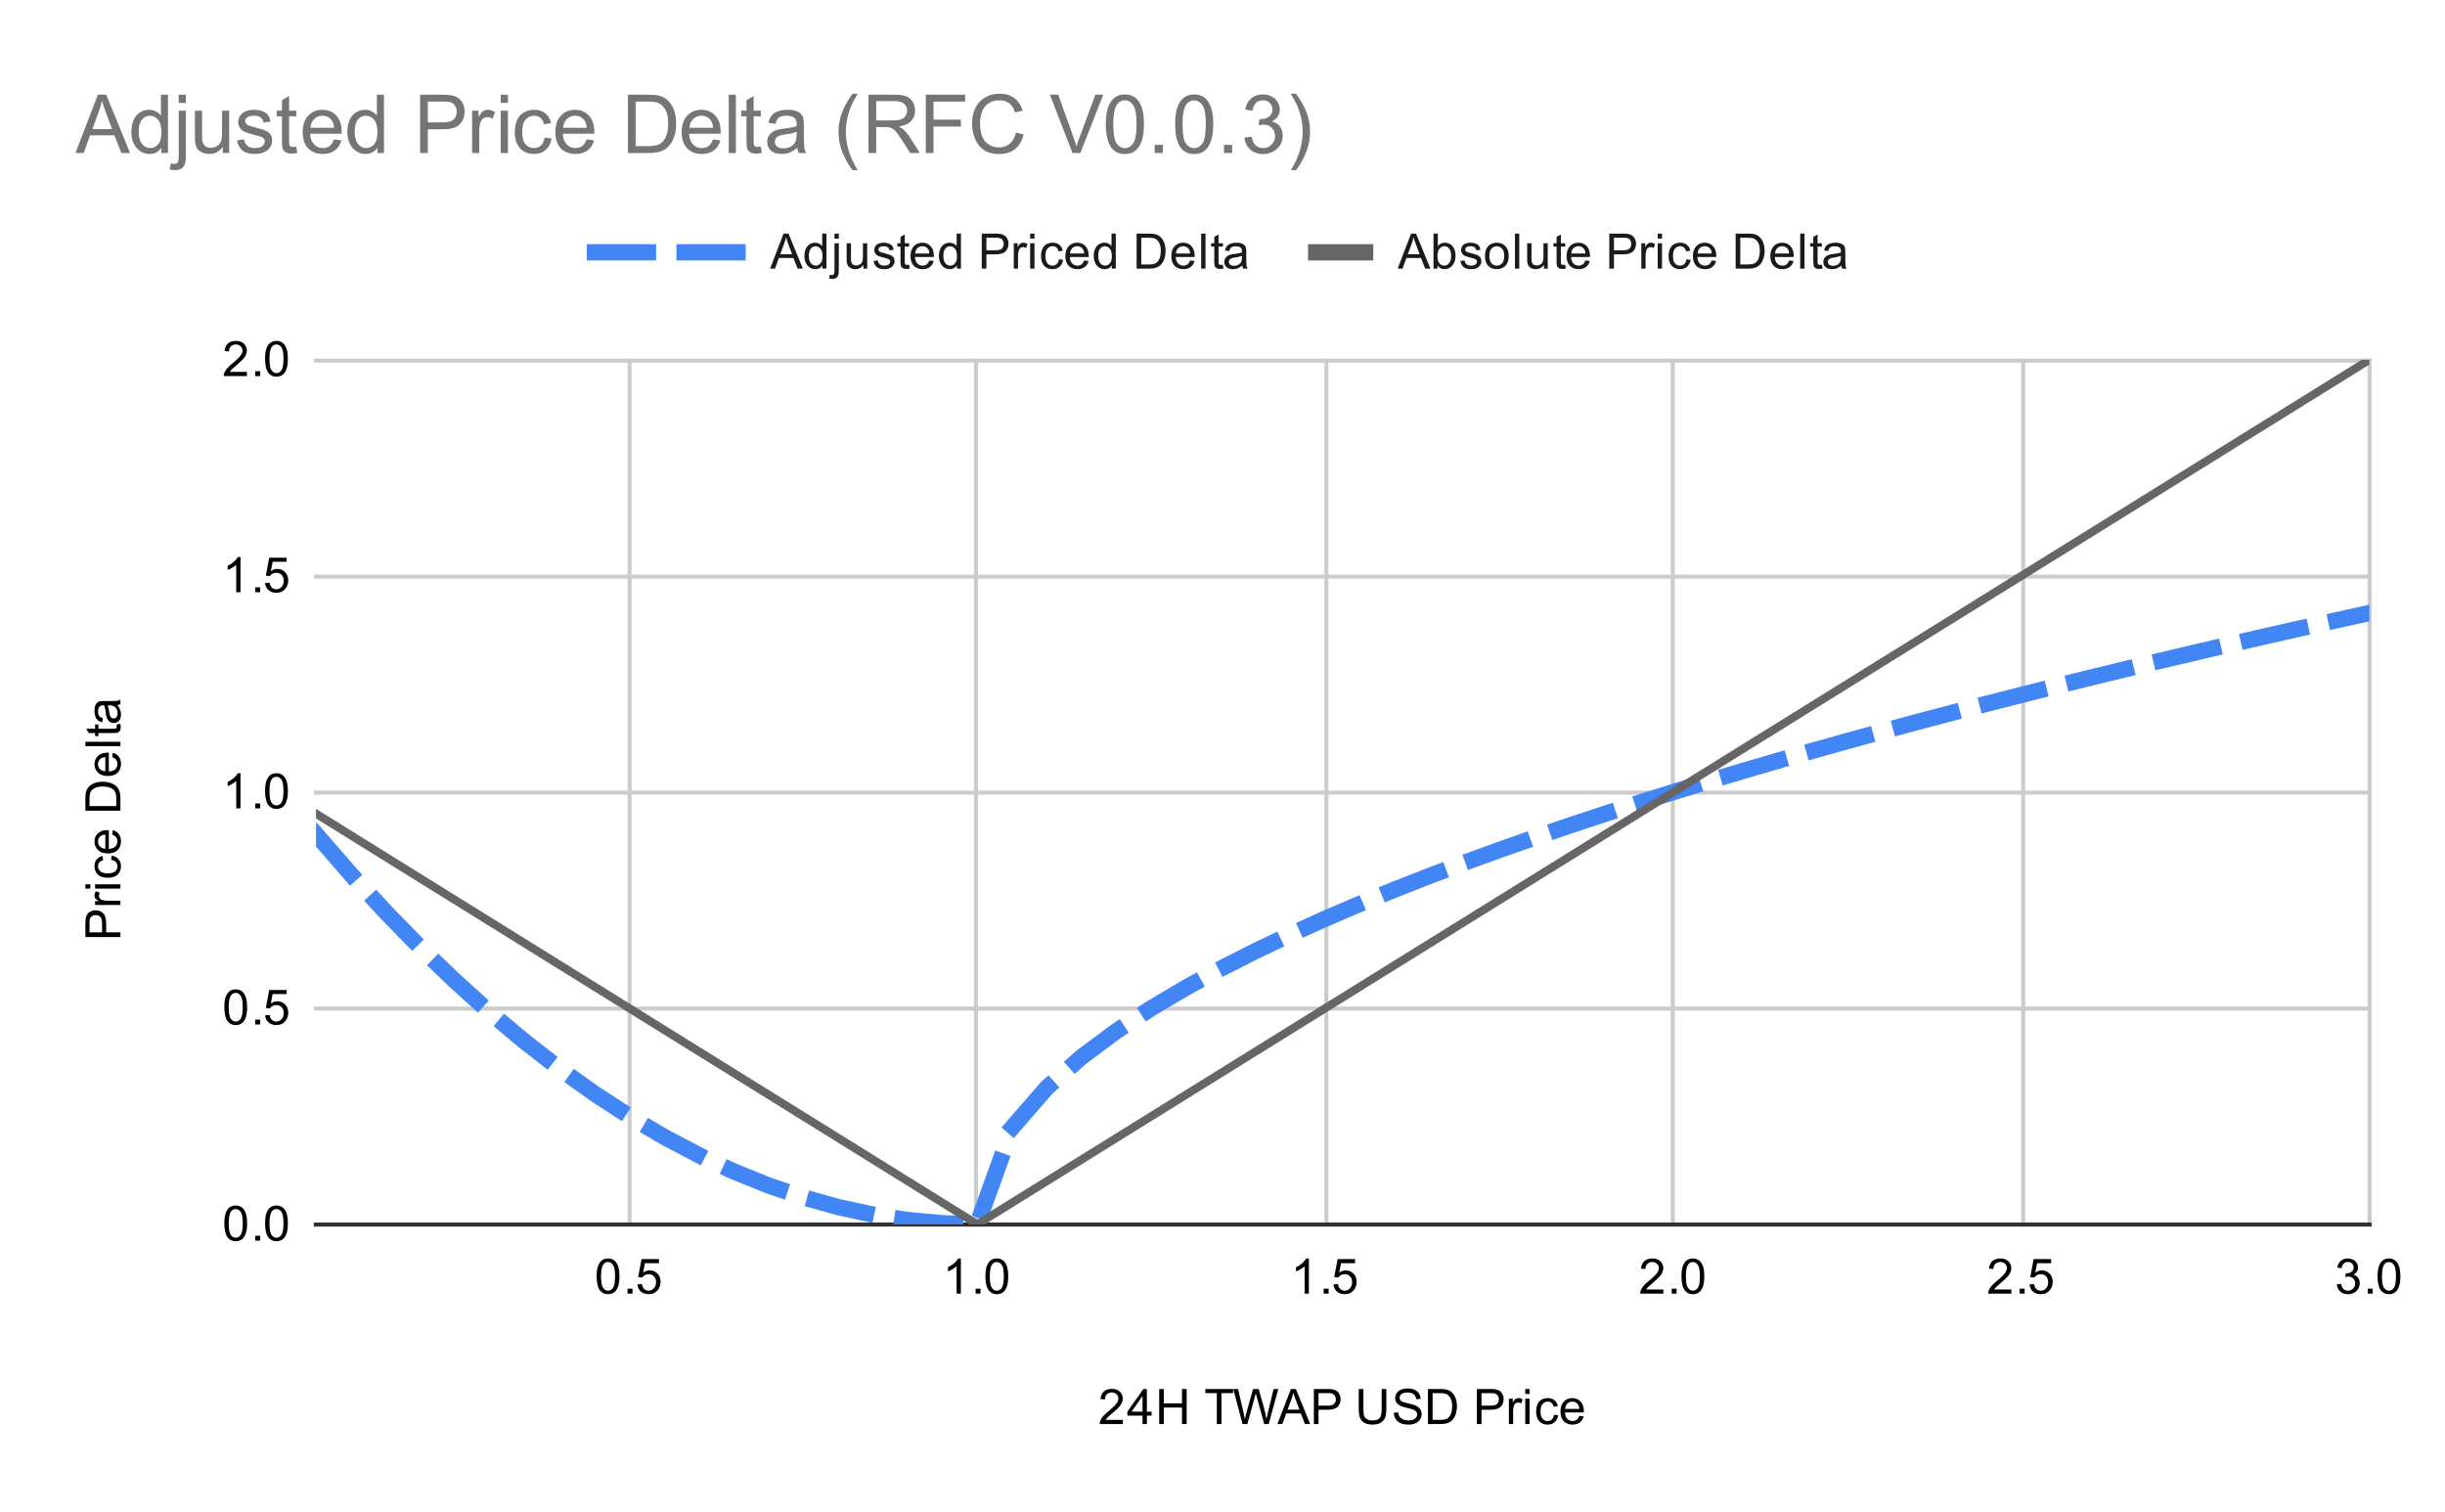 <svg version="1.1" viewBox="0.0 0.0 600.0 371.0" fill="none" stroke="none" stroke-linecap="square" stroke-miterlimit="10" width="600" height="371" xmlns:xlink="http://www.w3.org/1999/xlink" xmlns="http://www.w3.org/2000/svg"><path fill="#ffffff" d="M0 0L600.0 0L600.0 371.0L0 371.0L0 0Z" fill-rule="nonzero"/><path stroke="#cccccc" stroke-width="1.0" stroke-linecap="butt" d="M154.5 88.5L154.5 300.5" fill-rule="nonzero"/><path stroke="#cccccc" stroke-width="1.0" stroke-linecap="butt" d="M239.5 88.5L239.5 300.5" fill-rule="nonzero"/><path stroke="#cccccc" stroke-width="1.0" stroke-linecap="butt" d="M325.5 88.5L325.5 300.5" fill-rule="nonzero"/><path stroke="#cccccc" stroke-width="1.0" stroke-linecap="butt" d="M410.5 88.5L410.5 300.5" fill-rule="nonzero"/><path stroke="#cccccc" stroke-width="1.0" stroke-linecap="butt" d="M496.5 88.5L496.5 300.5" fill-rule="nonzero"/><path stroke="#cccccc" stroke-width="1.0" stroke-linecap="butt" d="M581.5 88.5L581.5 300.5" fill-rule="nonzero"/><path stroke="#333333" stroke-width="1.0" stroke-linecap="butt" d="M77.5 300.5L581.5 300.5" fill-rule="nonzero"/><path stroke="#cccccc" stroke-width="1.0" stroke-linecap="butt" d="M77.5 247.5L581.5 247.5" fill-rule="nonzero"/><path stroke="#cccccc" stroke-width="1.0" stroke-linecap="butt" d="M77.5 194.5L581.5 194.5" fill-rule="nonzero"/><path stroke="#cccccc" stroke-width="1.0" stroke-linecap="butt" d="M77.5 141.5L581.5 141.5" fill-rule="nonzero"/><path stroke="#cccccc" stroke-width="1.0" stroke-linecap="butt" d="M77.5 88.5L581.5 88.5" fill-rule="nonzero"/><clipPath id="id_0"><path d="M77.55 88.283L581.45 88.283L581.45 300.45L77.55 300.45L77.55 88.283Z" clip-rule="nonzero"/></clipPath><path stroke="#4285f4" stroke-width="4.0" stroke-linecap="butt" stroke-dasharray="13.0,9.0" clip-path="url(#id_0)" d="M77.55 204.71L86.091 214.523L94.631 223.805L103.172 232.557L111.713 240.778L120.253 248.469L128.794 255.63L137.335 262.26L145.875 268.36L154.416 273.929L162.957 278.968L171.497 283.477L180.038 287.455L188.579 290.902L197.119 293.82L205.66 296.207L214.201 298.063L222.742 299.389L231.282 300.185L239.823 300.45L248.364 276.729L256.904 266.904L265.445 259.364L273.986 253.008L282.526 247.408L291.067 242.346L299.608 237.69L308.148 233.357L316.689 229.287L325.23 225.438L333.77 221.776L342.311 218.278L350.852 214.923L359.392 211.694L367.933 208.579L376.474 205.566L385.014 202.646L393.555 199.811L402.096 197.053L410.636 194.367L419.177 191.747L427.718 189.189L436.258 186.688L444.799 184.242L453.34 181.845L461.881 179.496L470.421 177.192L478.962 174.931L487.503 172.709L496.043 170.525L504.584 168.377L513.125 166.264L521.665 164.183L530.206 162.134L538.747 160.115L547.287 158.124L555.828 156.161L564.369 154.224L572.909 152.313L581.45 150.425" fill-rule="nonzero"/><path stroke="#666666" stroke-width="2.0" stroke-linecap="butt" clip-path="url(#id_0)" d="M77.55 199.671L86.091 204.975L94.631 210.279L103.172 215.583L111.713 220.887L120.253 226.192L128.794 231.496L137.335 236.8L145.875 242.104L154.416 247.408L162.957 252.713L171.497 258.017L180.038 263.321L188.579 268.625L197.119 273.929L205.66 279.233L214.201 284.538L222.742 289.842L231.282 295.146L239.823 300.45L248.364 295.146L256.904 289.842L265.445 284.538L273.986 279.233L282.526 273.929L291.067 268.625L299.608 263.321L308.148 258.017L316.689 252.713L325.23 247.408L333.77 242.104L342.311 236.8L350.852 231.496L359.392 226.192L367.933 220.887L376.474 215.583L385.014 210.279L393.555 204.975L402.096 199.671L410.636 194.367L419.177 189.062L427.718 183.758L436.258 178.454L444.799 173.15L453.34 167.846L461.881 162.542L470.421 157.238L478.962 151.933L487.503 146.629L496.043 141.325L504.584 136.021L513.125 130.717L521.665 125.412L530.206 120.108L538.747 114.804L547.287 109.5L555.828 104.196L564.369 98.892L572.909 93.588L581.45 88.283" fill-rule="nonzero"/><path fill="#000000" fill-opacity="0.0" clip-path="url(#id_0)" d="M80.55 204.71C80.55 206.367 79.207 207.71 77.55 207.71C75.893 207.71 74.55 206.367 74.55 204.71C74.55 203.053 75.893 201.71 77.55 201.71C79.207 201.71 80.55 203.053 80.55 204.71Z" fill-rule="nonzero"/><path fill="#000000" fill-opacity="0.0" clip-path="url(#id_0)" d="M89.091 214.523C89.091 216.179 87.748 217.523 86.091 217.523C84.434 217.523 83.091 216.179 83.091 214.523C83.091 212.866 84.434 211.523 86.091 211.523C87.748 211.523 89.091 212.866 89.091 214.523Z" fill-rule="nonzero"/><path fill="#000000" fill-opacity="0.0" clip-path="url(#id_0)" d="M97.631 223.805C97.631 225.462 96.288 226.805 94.631 226.805C92.975 226.805 91.631 225.462 91.631 223.805C91.631 222.148 92.975 220.805 94.631 220.805C96.288 220.805 97.631 222.148 97.631 223.805Z" fill-rule="nonzero"/><path fill="#000000" fill-opacity="0.0" clip-path="url(#id_0)" d="M106.172 232.557C106.172 234.214 104.829 235.557 103.172 235.557C101.515 235.557 100.172 234.214 100.172 232.557C100.172 230.9 101.515 229.557 103.172 229.557C104.829 229.557 106.172 230.9 106.172 232.557Z" fill-rule="nonzero"/><path fill="#000000" fill-opacity="0.0" clip-path="url(#id_0)" d="M114.713 240.778C114.713 242.435 113.37 243.778 111.713 243.778C110.056 243.778 108.713 242.435 108.713 240.778C108.713 239.121 110.056 237.778 111.713 237.778C113.37 237.778 114.713 239.121 114.713 240.778Z" fill-rule="nonzero"/><path fill="#000000" fill-opacity="0.0" clip-path="url(#id_0)" d="M123.253 248.469C123.253 250.126 121.91 251.469 120.253 251.469C118.597 251.469 117.253 250.126 117.253 248.469C117.253 246.812 118.597 245.469 120.253 245.469C121.91 245.469 123.253 246.812 123.253 248.469Z" fill-rule="nonzero"/><path fill="#000000" fill-opacity="0.0" clip-path="url(#id_0)" d="M131.794 255.63C131.794 257.287 130.451 258.63 128.794 258.63C127.137 258.63 125.794 257.287 125.794 255.63C125.794 253.973 127.137 252.63 128.794 252.63C130.451 252.63 131.794 253.973 131.794 255.63Z" fill-rule="nonzero"/><path fill="#000000" fill-opacity="0.0" clip-path="url(#id_0)" d="M140.335 262.26C140.335 263.917 138.992 265.26 137.335 265.26C135.678 265.26 134.335 263.917 134.335 262.26C134.335 260.603 135.678 259.26 137.335 259.26C138.992 259.26 140.335 260.603 140.335 262.26Z" fill-rule="nonzero"/><path fill="#000000" fill-opacity="0.0" clip-path="url(#id_0)" d="M148.875 268.36C148.875 270.017 147.532 271.36 145.875 271.36C144.219 271.36 142.875 270.017 142.875 268.36C142.875 266.703 144.219 265.36 145.875 265.36C147.532 265.36 148.875 266.703 148.875 268.36Z" fill-rule="nonzero"/><path fill="#000000" fill-opacity="0.0" clip-path="url(#id_0)" d="M157.416 273.929C157.416 275.586 156.073 276.929 154.416 276.929C152.759 276.929 151.416 275.586 151.416 273.929C151.416 272.272 152.759 270.929 154.416 270.929C156.073 270.929 157.416 272.272 157.416 273.929Z" fill-rule="nonzero"/><path fill="#000000" fill-opacity="0.0" clip-path="url(#id_0)" d="M165.957 278.968C165.957 280.625 164.614 281.968 162.957 281.968C161.3 281.968 159.957 280.625 159.957 278.968C159.957 277.311 161.3 275.968 162.957 275.968C164.614 275.968 165.957 277.311 165.957 278.968Z" fill-rule="nonzero"/><path fill="#000000" fill-opacity="0.0" clip-path="url(#id_0)" d="M174.497 283.477C174.497 285.134 173.154 286.477 171.497 286.477C169.841 286.477 168.497 285.134 168.497 283.477C168.497 281.82 169.841 280.477 171.497 280.477C173.154 280.477 174.497 281.82 174.497 283.477Z" fill-rule="nonzero"/><path fill="#000000" fill-opacity="0.0" clip-path="url(#id_0)" d="M183.038 287.455C183.038 289.112 181.695 290.455 180.038 290.455C178.381 290.455 177.038 289.112 177.038 287.455C177.038 285.798 178.381 284.455 180.038 284.455C181.695 284.455 183.038 285.798 183.038 287.455Z" fill-rule="nonzero"/><path fill="#000000" fill-opacity="0.0" clip-path="url(#id_0)" d="M191.579 290.902C191.579 292.559 190.236 293.902 188.579 293.902C186.922 293.902 185.579 292.559 185.579 290.902C185.579 289.246 186.922 287.902 188.579 287.902C190.236 287.902 191.579 289.246 191.579 290.902Z" fill-rule="nonzero"/><path fill="#000000" fill-opacity="0.0" clip-path="url(#id_0)" d="M200.119 293.82C200.119 295.477 198.776 296.82 197.119 296.82C195.463 296.82 194.119 295.477 194.119 293.82C194.119 292.163 195.463 290.82 197.119 290.82C198.776 290.82 200.119 292.163 200.119 293.82Z" fill-rule="nonzero"/><path fill="#000000" fill-opacity="0.0" clip-path="url(#id_0)" d="M208.66 296.207C208.66 297.864 207.317 299.207 205.66 299.207C204.003 299.207 202.66 297.864 202.66 296.207C202.66 294.55 204.003 293.207 205.66 293.207C207.317 293.207 208.66 294.55 208.66 296.207Z" fill-rule="nonzero"/><path fill="#000000" fill-opacity="0.0" clip-path="url(#id_0)" d="M217.201 298.063C217.201 299.72 215.858 301.063 214.201 301.063C212.544 301.063 211.201 299.72 211.201 298.063C211.201 296.406 212.544 295.063 214.201 295.063C215.858 295.063 217.201 296.406 217.201 298.063Z" fill-rule="nonzero"/><path fill="#000000" fill-opacity="0.0" clip-path="url(#id_0)" d="M225.742 299.389C225.742 301.046 224.398 302.389 222.742 302.389C221.085 302.389 219.742 301.046 219.742 299.389C219.742 297.732 221.085 296.389 222.742 296.389C224.398 296.389 225.742 297.732 225.742 299.389Z" fill-rule="nonzero"/><path fill="#000000" fill-opacity="0.0" clip-path="url(#id_0)" d="M234.282 300.185C234.282 301.842 232.939 303.185 231.282 303.185C229.625 303.185 228.282 301.842 228.282 300.185C228.282 298.528 229.625 297.185 231.282 297.185C232.939 297.185 234.282 298.528 234.282 300.185Z" fill-rule="nonzero"/><path fill="#000000" fill-opacity="0.0" clip-path="url(#id_0)" d="M242.823 300.45C242.823 302.107 241.48 303.45 239.823 303.45C238.166 303.45 236.823 302.107 236.823 300.45C236.823 298.793 238.166 297.45 239.823 297.45C241.48 297.45 242.823 298.793 242.823 300.45Z" fill-rule="nonzero"/><path fill="#000000" fill-opacity="0.0" clip-path="url(#id_0)" d="M251.364 276.729C251.364 278.386 250.02 279.729 248.364 279.729C246.707 279.729 245.364 278.386 245.364 276.729C245.364 275.072 246.707 273.729 248.364 273.729C250.02 273.729 251.364 275.072 251.364 276.729Z" fill-rule="nonzero"/><path fill="#000000" fill-opacity="0.0" clip-path="url(#id_0)" d="M259.904 266.904C259.904 268.56 258.561 269.904 256.904 269.904C255.247 269.904 253.904 268.56 253.904 266.904C253.904 265.247 255.247 263.904 256.904 263.904C258.561 263.904 259.904 265.247 259.904 266.904Z" fill-rule="nonzero"/><path fill="#000000" fill-opacity="0.0" clip-path="url(#id_0)" d="M268.445 259.364C268.445 261.021 267.102 262.364 265.445 262.364C263.788 262.364 262.445 261.021 262.445 259.364C262.445 257.707 263.788 256.364 265.445 256.364C267.102 256.364 268.445 257.707 268.445 259.364Z" fill-rule="nonzero"/><path fill="#000000" fill-opacity="0.0" clip-path="url(#id_0)" d="M276.986 253.008C276.986 254.665 275.642 256.008 273.986 256.008C272.329 256.008 270.986 254.665 270.986 253.008C270.986 251.351 272.329 250.008 273.986 250.008C275.642 250.008 276.986 251.351 276.986 253.008Z" fill-rule="nonzero"/><path fill="#000000" fill-opacity="0.0" clip-path="url(#id_0)" d="M285.526 247.408C285.526 249.065 284.183 250.408 282.526 250.408C280.869 250.408 279.526 249.065 279.526 247.408C279.526 245.751 280.869 244.408 282.526 244.408C284.183 244.408 285.526 245.751 285.526 247.408Z" fill-rule="nonzero"/><path fill="#000000" fill-opacity="0.0" clip-path="url(#id_0)" d="M294.067 242.346C294.067 244.003 292.724 245.346 291.067 245.346C289.41 245.346 288.067 244.003 288.067 242.346C288.067 240.689 289.41 239.346 291.067 239.346C292.724 239.346 294.067 240.689 294.067 242.346Z" fill-rule="nonzero"/><path fill="#000000" fill-opacity="0.0" clip-path="url(#id_0)" d="M302.608 237.69C302.608 239.347 301.264 240.69 299.608 240.69C297.951 240.69 296.608 239.347 296.608 237.69C296.608 236.033 297.951 234.69 299.608 234.69C301.264 234.69 302.608 236.033 302.608 237.69Z" fill-rule="nonzero"/><path fill="#000000" fill-opacity="0.0" clip-path="url(#id_0)" d="M311.148 233.357C311.148 235.014 309.805 236.357 308.148 236.357C306.491 236.357 305.148 235.014 305.148 233.357C305.148 231.7 306.491 230.357 308.148 230.357C309.805 230.357 311.148 231.7 311.148 233.357Z" fill-rule="nonzero"/><path fill="#000000" fill-opacity="0.0" clip-path="url(#id_0)" d="M319.689 229.287C319.689 230.944 318.346 232.287 316.689 232.287C315.032 232.287 313.689 230.944 313.689 229.287C313.689 227.63 315.032 226.287 316.689 226.287C318.346 226.287 319.689 227.63 319.689 229.287Z" fill-rule="nonzero"/><path fill="#000000" fill-opacity="0.0" clip-path="url(#id_0)" d="M328.23 225.438C328.23 227.095 326.887 228.438 325.23 228.438C323.573 228.438 322.23 227.095 322.23 225.438C322.23 223.781 323.573 222.438 325.23 222.438C326.887 222.438 328.23 223.781 328.23 225.438Z" fill-rule="nonzero"/><path fill="#000000" fill-opacity="0.0" clip-path="url(#id_0)" d="M336.77 221.776C336.77 223.433 335.427 224.776 333.77 224.776C332.113 224.776 330.77 223.433 330.77 221.776C330.77 220.12 332.113 218.776 333.77 218.776C335.427 218.776 336.77 220.12 336.77 221.776Z" fill-rule="nonzero"/><path fill="#000000" fill-opacity="0.0" clip-path="url(#id_0)" d="M345.311 218.278C345.311 219.935 343.968 221.278 342.311 221.278C340.654 221.278 339.311 219.935 339.311 218.278C339.311 216.621 340.654 215.278 342.311 215.278C343.968 215.278 345.311 216.621 345.311 218.278Z" fill-rule="nonzero"/><path fill="#000000" fill-opacity="0.0" clip-path="url(#id_0)" d="M353.852 214.923C353.852 216.58 352.509 217.923 350.852 217.923C349.195 217.923 347.852 216.58 347.852 214.923C347.852 213.266 349.195 211.923 350.852 211.923C352.509 211.923 353.852 213.266 353.852 214.923Z" fill-rule="nonzero"/><path fill="#000000" fill-opacity="0.0" clip-path="url(#id_0)" d="M362.392 211.694C362.392 213.351 361.049 214.694 359.392 214.694C357.736 214.694 356.392 213.351 356.392 211.694C356.392 210.037 357.736 208.694 359.392 208.694C361.049 208.694 362.392 210.037 362.392 211.694Z" fill-rule="nonzero"/><path fill="#000000" fill-opacity="0.0" clip-path="url(#id_0)" d="M370.933 208.579C370.933 210.236 369.59 211.579 367.933 211.579C366.276 211.579 364.933 210.236 364.933 208.579C364.933 206.922 366.276 205.579 367.933 205.579C369.59 205.579 370.933 206.922 370.933 208.579Z" fill-rule="nonzero"/><path fill="#000000" fill-opacity="0.0" clip-path="url(#id_0)" d="M379.474 205.566C379.474 207.223 378.131 208.566 376.474 208.566C374.817 208.566 373.474 207.223 373.474 205.566C373.474 203.909 374.817 202.566 376.474 202.566C378.131 202.566 379.474 203.909 379.474 205.566Z" fill-rule="nonzero"/><path fill="#000000" fill-opacity="0.0" clip-path="url(#id_0)" d="M388.014 202.646C388.014 204.303 386.671 205.646 385.014 205.646C383.358 205.646 382.014 204.303 382.014 202.646C382.014 200.989 383.358 199.646 385.014 199.646C386.671 199.646 388.014 200.989 388.014 202.646Z" fill-rule="nonzero"/><path fill="#000000" fill-opacity="0.0" clip-path="url(#id_0)" d="M396.555 199.811C396.555 201.467 395.212 202.811 393.555 202.811C391.898 202.811 390.555 201.467 390.555 199.811C390.555 198.154 391.898 196.811 393.555 196.811C395.212 196.811 396.555 198.154 396.555 199.811Z" fill-rule="nonzero"/><path fill="#000000" fill-opacity="0.0" clip-path="url(#id_0)" d="M405.096 197.053C405.096 198.71 403.753 200.053 402.096 200.053C400.439 200.053 399.096 198.71 399.096 197.053C399.096 195.396 400.439 194.053 402.096 194.053C403.753 194.053 405.096 195.396 405.096 197.053Z" fill-rule="nonzero"/><path fill="#000000" fill-opacity="0.0" clip-path="url(#id_0)" d="M413.636 194.367C413.636 196.024 412.293 197.367 410.636 197.367C408.98 197.367 407.636 196.024 407.636 194.367C407.636 192.71 408.98 191.367 410.636 191.367C412.293 191.367 413.636 192.71 413.636 194.367Z" fill-rule="nonzero"/><path fill="#000000" fill-opacity="0.0" clip-path="url(#id_0)" d="M422.177 191.747C422.177 193.404 420.834 194.747 419.177 194.747C417.52 194.747 416.177 193.404 416.177 191.747C416.177 190.09 417.52 188.747 419.177 188.747C420.834 188.747 422.177 190.09 422.177 191.747Z" fill-rule="nonzero"/><path fill="#000000" fill-opacity="0.0" clip-path="url(#id_0)" d="M430.718 189.189C430.718 190.846 429.375 192.189 427.718 192.189C426.061 192.189 424.718 190.846 424.718 189.189C424.718 187.532 426.061 186.189 427.718 186.189C429.375 186.189 430.718 187.532 430.718 189.189Z" fill-rule="nonzero"/><path fill="#000000" fill-opacity="0.0" clip-path="url(#id_0)" d="M439.258 186.688C439.258 188.345 437.915 189.688 436.258 189.688C434.602 189.688 433.258 188.345 433.258 186.688C433.258 185.031 434.602 183.688 436.258 183.688C437.915 183.688 439.258 185.031 439.258 186.688Z" fill-rule="nonzero"/><path fill="#000000" fill-opacity="0.0" clip-path="url(#id_0)" d="M447.799 184.242C447.799 185.898 446.456 187.242 444.799 187.242C443.142 187.242 441.799 185.898 441.799 184.242C441.799 182.585 443.142 181.242 444.799 181.242C446.456 181.242 447.799 182.585 447.799 184.242Z" fill-rule="nonzero"/><path fill="#000000" fill-opacity="0.0" clip-path="url(#id_0)" d="M456.34 181.845C456.34 183.502 454.997 184.845 453.34 184.845C451.683 184.845 450.34 183.502 450.34 181.845C450.34 180.188 451.683 178.845 453.34 178.845C454.997 178.845 456.34 180.188 456.34 181.845Z" fill-rule="nonzero"/><path fill="#000000" fill-opacity="0.0" clip-path="url(#id_0)" d="M464.881 179.496C464.881 181.153 463.537 182.496 461.881 182.496C460.224 182.496 458.881 181.153 458.881 179.496C458.881 177.84 460.224 176.496 461.881 176.496C463.537 176.496 464.881 177.84 464.881 179.496Z" fill-rule="nonzero"/><path fill="#000000" fill-opacity="0.0" clip-path="url(#id_0)" d="M473.421 177.192C473.421 178.849 472.078 180.192 470.421 180.192C468.764 180.192 467.421 178.849 467.421 177.192C467.421 175.535 468.764 174.192 470.421 174.192C472.078 174.192 473.421 175.535 473.421 177.192Z" fill-rule="nonzero"/><path fill="#000000" fill-opacity="0.0" clip-path="url(#id_0)" d="M481.962 174.931C481.962 176.587 480.619 177.931 478.962 177.931C477.305 177.931 475.962 176.587 475.962 174.931C475.962 173.274 477.305 171.931 478.962 171.931C480.619 171.931 481.962 173.274 481.962 174.931Z" fill-rule="nonzero"/><path fill="#000000" fill-opacity="0.0" clip-path="url(#id_0)" d="M490.503 172.709C490.503 174.366 489.159 175.709 487.503 175.709C485.846 175.709 484.503 174.366 484.503 172.709C484.503 171.052 485.846 169.709 487.503 169.709C489.159 169.709 490.503 171.052 490.503 172.709Z" fill-rule="nonzero"/><path fill="#000000" fill-opacity="0.0" clip-path="url(#id_0)" d="M499.043 170.525C499.043 172.182 497.7 173.525 496.043 173.525C494.386 173.525 493.043 172.182 493.043 170.525C493.043 168.868 494.386 167.525 496.043 167.525C497.7 167.525 499.043 168.868 499.043 170.525Z" fill-rule="nonzero"/><path fill="#000000" fill-opacity="0.0" clip-path="url(#id_0)" d="M507.584 168.377C507.584 170.034 506.241 171.377 504.584 171.377C502.927 171.377 501.584 170.034 501.584 168.377C501.584 166.72 502.927 165.377 504.584 165.377C506.241 165.377 507.584 166.72 507.584 168.377Z" fill-rule="nonzero"/><path fill="#000000" fill-opacity="0.0" clip-path="url(#id_0)" d="M516.125 166.264C516.125 167.921 514.781 169.264 513.125 169.264C511.468 169.264 510.125 167.921 510.125 166.264C510.125 164.607 511.468 163.264 513.125 163.264C514.781 163.264 516.125 164.607 516.125 166.264Z" fill-rule="nonzero"/><path fill="#000000" fill-opacity="0.0" clip-path="url(#id_0)" d="M524.665 164.183C524.665 165.84 523.322 167.183 521.665 167.183C520.008 167.183 518.665 165.84 518.665 164.183C518.665 162.527 520.008 161.183 521.665 161.183C523.322 161.183 524.665 162.527 524.665 164.183Z" fill-rule="nonzero"/><path fill="#000000" fill-opacity="0.0" clip-path="url(#id_0)" d="M533.206 162.134C533.206 163.791 531.863 165.134 530.206 165.134C528.549 165.134 527.206 163.791 527.206 162.134C527.206 160.477 528.549 159.134 530.206 159.134C531.863 159.134 533.206 160.477 533.206 162.134Z" fill-rule="nonzero"/><path fill="#000000" fill-opacity="0.0" clip-path="url(#id_0)" d="M541.747 160.115C541.747 161.772 540.403 163.115 538.747 163.115C537.09 163.115 535.747 161.772 535.747 160.115C535.747 158.458 537.09 157.115 538.747 157.115C540.403 157.115 541.747 158.458 541.747 160.115Z" fill-rule="nonzero"/><path fill="#000000" fill-opacity="0.0" clip-path="url(#id_0)" d="M550.287 158.124C550.287 159.781 548.944 161.124 547.287 161.124C545.63 161.124 544.287 159.781 544.287 158.124C544.287 156.467 545.63 155.124 547.287 155.124C548.944 155.124 550.287 156.467 550.287 158.124Z" fill-rule="nonzero"/><path fill="#000000" fill-opacity="0.0" clip-path="url(#id_0)" d="M558.828 156.161C558.828 157.818 557.485 159.161 555.828 159.161C554.171 159.161 552.828 157.818 552.828 156.161C552.828 154.504 554.171 153.161 555.828 153.161C557.485 153.161 558.828 154.504 558.828 156.161Z" fill-rule="nonzero"/><path fill="#000000" fill-opacity="0.0" clip-path="url(#id_0)" d="M567.369 154.224C567.369 155.881 566.025 157.224 564.369 157.224C562.712 157.224 561.369 155.881 561.369 154.224C561.369 152.567 562.712 151.224 564.369 151.224C566.025 151.224 567.369 152.567 567.369 154.224Z" fill-rule="nonzero"/><path fill="#000000" fill-opacity="0.0" clip-path="url(#id_0)" d="M575.909 152.313C575.909 153.97 574.566 155.313 572.909 155.313C571.252 155.313 569.909 153.97 569.909 152.313C569.909 150.656 571.252 149.313 572.909 149.313C574.566 149.313 575.909 150.656 575.909 152.313Z" fill-rule="nonzero"/><path fill="#000000" fill-opacity="0.0" clip-path="url(#id_0)" d="M584.45 150.425C584.45 152.082 583.107 153.425 581.45 153.425C579.793 153.425 578.45 152.082 578.45 150.425C578.45 148.769 579.793 147.425 581.45 147.425C583.107 147.425 584.45 148.769 584.45 150.425Z" fill-rule="nonzero"/><path fill="#000000" fill-opacity="0.0" clip-path="url(#id_0)" d="M80.55 199.671C80.55 201.328 79.207 202.671 77.55 202.671C75.893 202.671 74.55 201.328 74.55 199.671C74.55 198.014 75.893 196.671 77.55 196.671C79.207 196.671 80.55 198.014 80.55 199.671Z" fill-rule="nonzero"/><path fill="#000000" fill-opacity="0.0" clip-path="url(#id_0)" d="M89.091 204.975C89.091 206.632 87.748 207.975 86.091 207.975C84.434 207.975 83.091 206.632 83.091 204.975C83.091 203.318 84.434 201.975 86.091 201.975C87.748 201.975 89.091 203.318 89.091 204.975Z" fill-rule="nonzero"/><path fill="#000000" fill-opacity="0.0" clip-path="url(#id_0)" d="M97.631 210.279C97.631 211.936 96.288 213.279 94.631 213.279C92.975 213.279 91.631 211.936 91.631 210.279C91.631 208.622 92.975 207.279 94.631 207.279C96.288 207.279 97.631 208.622 97.631 210.279Z" fill-rule="nonzero"/><path fill="#000000" fill-opacity="0.0" clip-path="url(#id_0)" d="M106.172 215.583C106.172 217.24 104.829 218.583 103.172 218.583C101.515 218.583 100.172 217.24 100.172 215.583C100.172 213.926 101.515 212.583 103.172 212.583C104.829 212.583 106.172 213.926 106.172 215.583Z" fill-rule="nonzero"/><path fill="#000000" fill-opacity="0.0" clip-path="url(#id_0)" d="M114.713 220.887C114.713 222.544 113.37 223.887 111.713 223.887C110.056 223.887 108.713 222.544 108.713 220.887C108.713 219.231 110.056 217.887 111.713 217.887C113.37 217.887 114.713 219.231 114.713 220.887Z" fill-rule="nonzero"/><path fill="#000000" fill-opacity="0.0" clip-path="url(#id_0)" d="M123.253 226.192C123.253 227.849 121.91 229.192 120.253 229.192C118.597 229.192 117.253 227.849 117.253 226.192C117.253 224.535 118.597 223.192 120.253 223.192C121.91 223.192 123.253 224.535 123.253 226.192Z" fill-rule="nonzero"/><path fill="#000000" fill-opacity="0.0" clip-path="url(#id_0)" d="M131.794 231.496C131.794 233.153 130.451 234.496 128.794 234.496C127.137 234.496 125.794 233.153 125.794 231.496C125.794 229.839 127.137 228.496 128.794 228.496C130.451 228.496 131.794 229.839 131.794 231.496Z" fill-rule="nonzero"/><path fill="#000000" fill-opacity="0.0" clip-path="url(#id_0)" d="M140.335 236.8C140.335 238.457 138.992 239.8 137.335 239.8C135.678 239.8 134.335 238.457 134.335 236.8C134.335 235.143 135.678 233.8 137.335 233.8C138.992 233.8 140.335 235.143 140.335 236.8Z" fill-rule="nonzero"/><path fill="#000000" fill-opacity="0.0" clip-path="url(#id_0)" d="M148.875 242.104C148.875 243.761 147.532 245.104 145.875 245.104C144.219 245.104 142.875 243.761 142.875 242.104C142.875 240.447 144.219 239.104 145.875 239.104C147.532 239.104 148.875 240.447 148.875 242.104Z" fill-rule="nonzero"/><path fill="#000000" fill-opacity="0.0" clip-path="url(#id_0)" d="M157.416 247.408C157.416 249.065 156.073 250.408 154.416 250.408C152.759 250.408 151.416 249.065 151.416 247.408C151.416 245.751 152.759 244.408 154.416 244.408C156.073 244.408 157.416 245.751 157.416 247.408Z" fill-rule="nonzero"/><path fill="#000000" fill-opacity="0.0" clip-path="url(#id_0)" d="M165.957 252.713C165.957 254.369 164.614 255.713 162.957 255.713C161.3 255.713 159.957 254.369 159.957 252.713C159.957 251.056 161.3 249.713 162.957 249.713C164.614 249.713 165.957 251.056 165.957 252.713Z" fill-rule="nonzero"/><path fill="#000000" fill-opacity="0.0" clip-path="url(#id_0)" d="M174.497 258.017C174.497 259.674 173.154 261.017 171.497 261.017C169.841 261.017 168.497 259.674 168.497 258.017C168.497 256.36 169.841 255.017 171.497 255.017C173.154 255.017 174.497 256.36 174.497 258.017Z" fill-rule="nonzero"/><path fill="#000000" fill-opacity="0.0" clip-path="url(#id_0)" d="M183.038 263.321C183.038 264.978 181.695 266.321 180.038 266.321C178.381 266.321 177.038 264.978 177.038 263.321C177.038 261.664 178.381 260.321 180.038 260.321C181.695 260.321 183.038 261.664 183.038 263.321Z" fill-rule="nonzero"/><path fill="#000000" fill-opacity="0.0" clip-path="url(#id_0)" d="M191.579 268.625C191.579 270.282 190.236 271.625 188.579 271.625C186.922 271.625 185.579 270.282 185.579 268.625C185.579 266.968 186.922 265.625 188.579 265.625C190.236 265.625 191.579 266.968 191.579 268.625Z" fill-rule="nonzero"/><path fill="#000000" fill-opacity="0.0" clip-path="url(#id_0)" d="M200.119 273.929C200.119 275.586 198.776 276.929 197.119 276.929C195.463 276.929 194.119 275.586 194.119 273.929C194.119 272.272 195.463 270.929 197.119 270.929C198.776 270.929 200.119 272.272 200.119 273.929Z" fill-rule="nonzero"/><path fill="#000000" fill-opacity="0.0" clip-path="url(#id_0)" d="M208.66 279.233C208.66 280.89 207.317 282.233 205.66 282.233C204.003 282.233 202.66 280.89 202.66 279.233C202.66 277.576 204.003 276.233 205.66 276.233C207.317 276.233 208.66 277.576 208.66 279.233Z" fill-rule="nonzero"/><path fill="#000000" fill-opacity="0.0" clip-path="url(#id_0)" d="M217.201 284.538C217.201 286.194 215.858 287.538 214.201 287.538C212.544 287.538 211.201 286.194 211.201 284.538C211.201 282.881 212.544 281.538 214.201 281.538C215.858 281.538 217.201 282.881 217.201 284.538Z" fill-rule="nonzero"/><path fill="#000000" fill-opacity="0.0" clip-path="url(#id_0)" d="M225.742 289.842C225.742 291.499 224.398 292.842 222.742 292.842C221.085 292.842 219.742 291.499 219.742 289.842C219.742 288.185 221.085 286.842 222.742 286.842C224.398 286.842 225.742 288.185 225.742 289.842Z" fill-rule="nonzero"/><path fill="#000000" fill-opacity="0.0" clip-path="url(#id_0)" d="M234.282 295.146C234.282 296.803 232.939 298.146 231.282 298.146C229.625 298.146 228.282 296.803 228.282 295.146C228.282 293.489 229.625 292.146 231.282 292.146C232.939 292.146 234.282 293.489 234.282 295.146Z" fill-rule="nonzero"/><path fill="#000000" fill-opacity="0.0" clip-path="url(#id_0)" d="M242.823 300.45C242.823 302.107 241.48 303.45 239.823 303.45C238.166 303.45 236.823 302.107 236.823 300.45C236.823 298.793 238.166 297.45 239.823 297.45C241.48 297.45 242.823 298.793 242.823 300.45Z" fill-rule="nonzero"/><path fill="#000000" fill-opacity="0.0" clip-path="url(#id_0)" d="M251.364 295.146C251.364 296.803 250.02 298.146 248.364 298.146C246.707 298.146 245.364 296.803 245.364 295.146C245.364 293.489 246.707 292.146 248.364 292.146C250.02 292.146 251.364 293.489 251.364 295.146Z" fill-rule="nonzero"/><path fill="#000000" fill-opacity="0.0" clip-path="url(#id_0)" d="M259.904 289.842C259.904 291.499 258.561 292.842 256.904 292.842C255.247 292.842 253.904 291.499 253.904 289.842C253.904 288.185 255.247 286.842 256.904 286.842C258.561 286.842 259.904 288.185 259.904 289.842Z" fill-rule="nonzero"/><path fill="#000000" fill-opacity="0.0" clip-path="url(#id_0)" d="M268.445 284.538C268.445 286.194 267.102 287.538 265.445 287.538C263.788 287.538 262.445 286.194 262.445 284.538C262.445 282.881 263.788 281.538 265.445 281.538C267.102 281.538 268.445 282.881 268.445 284.538Z" fill-rule="nonzero"/><path fill="#000000" fill-opacity="0.0" clip-path="url(#id_0)" d="M276.986 279.233C276.986 280.89 275.642 282.233 273.986 282.233C272.329 282.233 270.986 280.89 270.986 279.233C270.986 277.576 272.329 276.233 273.986 276.233C275.642 276.233 276.986 277.576 276.986 279.233Z" fill-rule="nonzero"/><path fill="#000000" fill-opacity="0.0" clip-path="url(#id_0)" d="M285.526 273.929C285.526 275.586 284.183 276.929 282.526 276.929C280.869 276.929 279.526 275.586 279.526 273.929C279.526 272.272 280.869 270.929 282.526 270.929C284.183 270.929 285.526 272.272 285.526 273.929Z" fill-rule="nonzero"/><path fill="#000000" fill-opacity="0.0" clip-path="url(#id_0)" d="M294.067 268.625C294.067 270.282 292.724 271.625 291.067 271.625C289.41 271.625 288.067 270.282 288.067 268.625C288.067 266.968 289.41 265.625 291.067 265.625C292.724 265.625 294.067 266.968 294.067 268.625Z" fill-rule="nonzero"/><path fill="#000000" fill-opacity="0.0" clip-path="url(#id_0)" d="M302.608 263.321C302.608 264.978 301.264 266.321 299.608 266.321C297.951 266.321 296.608 264.978 296.608 263.321C296.608 261.664 297.951 260.321 299.608 260.321C301.264 260.321 302.608 261.664 302.608 263.321Z" fill-rule="nonzero"/><path fill="#000000" fill-opacity="0.0" clip-path="url(#id_0)" d="M311.148 258.017C311.148 259.674 309.805 261.017 308.148 261.017C306.491 261.017 305.148 259.674 305.148 258.017C305.148 256.36 306.491 255.017 308.148 255.017C309.805 255.017 311.148 256.36 311.148 258.017Z" fill-rule="nonzero"/><path fill="#000000" fill-opacity="0.0" clip-path="url(#id_0)" d="M319.689 252.713C319.689 254.369 318.346 255.713 316.689 255.713C315.032 255.713 313.689 254.369 313.689 252.713C313.689 251.056 315.032 249.713 316.689 249.713C318.346 249.713 319.689 251.056 319.689 252.713Z" fill-rule="nonzero"/><path fill="#000000" fill-opacity="0.0" clip-path="url(#id_0)" d="M328.23 247.408C328.23 249.065 326.887 250.408 325.23 250.408C323.573 250.408 322.23 249.065 322.23 247.408C322.23 245.751 323.573 244.408 325.23 244.408C326.887 244.408 328.23 245.751 328.23 247.408Z" fill-rule="nonzero"/><path fill="#000000" fill-opacity="0.0" clip-path="url(#id_0)" d="M336.77 242.104C336.77 243.761 335.427 245.104 333.77 245.104C332.113 245.104 330.77 243.761 330.77 242.104C330.77 240.447 332.113 239.104 333.77 239.104C335.427 239.104 336.77 240.447 336.77 242.104Z" fill-rule="nonzero"/><path fill="#000000" fill-opacity="0.0" clip-path="url(#id_0)" d="M345.311 236.8C345.311 238.457 343.968 239.8 342.311 239.8C340.654 239.8 339.311 238.457 339.311 236.8C339.311 235.143 340.654 233.8 342.311 233.8C343.968 233.8 345.311 235.143 345.311 236.8Z" fill-rule="nonzero"/><path fill="#000000" fill-opacity="0.0" clip-path="url(#id_0)" d="M353.852 231.496C353.852 233.153 352.509 234.496 350.852 234.496C349.195 234.496 347.852 233.153 347.852 231.496C347.852 229.839 349.195 228.496 350.852 228.496C352.509 228.496 353.852 229.839 353.852 231.496Z" fill-rule="nonzero"/><path fill="#000000" fill-opacity="0.0" clip-path="url(#id_0)" d="M362.392 226.192C362.392 227.849 361.049 229.192 359.392 229.192C357.736 229.192 356.392 227.849 356.392 226.192C356.392 224.535 357.736 223.192 359.392 223.192C361.049 223.192 362.392 224.535 362.392 226.192Z" fill-rule="nonzero"/><path fill="#000000" fill-opacity="0.0" clip-path="url(#id_0)" d="M370.933 220.887C370.933 222.544 369.59 223.887 367.933 223.887C366.276 223.887 364.933 222.544 364.933 220.887C364.933 219.231 366.276 217.887 367.933 217.887C369.59 217.887 370.933 219.231 370.933 220.887Z" fill-rule="nonzero"/><path fill="#000000" fill-opacity="0.0" clip-path="url(#id_0)" d="M379.474 215.583C379.474 217.24 378.131 218.583 376.474 218.583C374.817 218.583 373.474 217.24 373.474 215.583C373.474 213.926 374.817 212.583 376.474 212.583C378.131 212.583 379.474 213.926 379.474 215.583Z" fill-rule="nonzero"/><path fill="#000000" fill-opacity="0.0" clip-path="url(#id_0)" d="M388.014 210.279C388.014 211.936 386.671 213.279 385.014 213.279C383.358 213.279 382.014 211.936 382.014 210.279C382.014 208.622 383.358 207.279 385.014 207.279C386.671 207.279 388.014 208.622 388.014 210.279Z" fill-rule="nonzero"/><path fill="#000000" fill-opacity="0.0" clip-path="url(#id_0)" d="M396.555 204.975C396.555 206.632 395.212 207.975 393.555 207.975C391.898 207.975 390.555 206.632 390.555 204.975C390.555 203.318 391.898 201.975 393.555 201.975C395.212 201.975 396.555 203.318 396.555 204.975Z" fill-rule="nonzero"/><path fill="#000000" fill-opacity="0.0" clip-path="url(#id_0)" d="M405.096 199.671C405.096 201.328 403.753 202.671 402.096 202.671C400.439 202.671 399.096 201.328 399.096 199.671C399.096 198.014 400.439 196.671 402.096 196.671C403.753 196.671 405.096 198.014 405.096 199.671Z" fill-rule="nonzero"/><path fill="#000000" fill-opacity="0.0" clip-path="url(#id_0)" d="M413.636 194.367C413.636 196.024 412.293 197.367 410.636 197.367C408.98 197.367 407.636 196.024 407.636 194.367C407.636 192.71 408.98 191.367 410.636 191.367C412.293 191.367 413.636 192.71 413.636 194.367Z" fill-rule="nonzero"/><path fill="#000000" fill-opacity="0.0" clip-path="url(#id_0)" d="M422.177 189.062C422.177 190.719 420.834 192.062 419.177 192.062C417.52 192.062 416.177 190.719 416.177 189.062C416.177 187.406 417.52 186.062 419.177 186.062C420.834 186.062 422.177 187.406 422.177 189.062Z" fill-rule="nonzero"/><path fill="#000000" fill-opacity="0.0" clip-path="url(#id_0)" d="M430.718 183.758C430.718 185.415 429.375 186.758 427.718 186.758C426.061 186.758 424.718 185.415 424.718 183.758C424.718 182.101 426.061 180.758 427.718 180.758C429.375 180.758 430.718 182.101 430.718 183.758Z" fill-rule="nonzero"/><path fill="#000000" fill-opacity="0.0" clip-path="url(#id_0)" d="M439.258 178.454C439.258 180.111 437.915 181.454 436.258 181.454C434.602 181.454 433.258 180.111 433.258 178.454C433.258 176.797 434.602 175.454 436.258 175.454C437.915 175.454 439.258 176.797 439.258 178.454Z" fill-rule="nonzero"/><path fill="#000000" fill-opacity="0.0" clip-path="url(#id_0)" d="M447.799 173.15C447.799 174.807 446.456 176.15 444.799 176.15C443.142 176.15 441.799 174.807 441.799 173.15C441.799 171.493 443.142 170.15 444.799 170.15C446.456 170.15 447.799 171.493 447.799 173.15Z" fill-rule="nonzero"/><path fill="#000000" fill-opacity="0.0" clip-path="url(#id_0)" d="M456.34 167.846C456.34 169.503 454.997 170.846 453.34 170.846C451.683 170.846 450.34 169.503 450.34 167.846C450.34 166.189 451.683 164.846 453.34 164.846C454.997 164.846 456.34 166.189 456.34 167.846Z" fill-rule="nonzero"/><path fill="#000000" fill-opacity="0.0" clip-path="url(#id_0)" d="M464.881 162.542C464.881 164.199 463.537 165.542 461.881 165.542C460.224 165.542 458.881 164.199 458.881 162.542C458.881 160.885 460.224 159.542 461.881 159.542C463.537 159.542 464.881 160.885 464.881 162.542Z" fill-rule="nonzero"/><path fill="#000000" fill-opacity="0.0" clip-path="url(#id_0)" d="M473.421 157.238C473.421 158.894 472.078 160.238 470.421 160.238C468.764 160.238 467.421 158.894 467.421 157.238C467.421 155.581 468.764 154.238 470.421 154.238C472.078 154.238 473.421 155.581 473.421 157.238Z" fill-rule="nonzero"/><path fill="#000000" fill-opacity="0.0" clip-path="url(#id_0)" d="M481.962 151.933C481.962 153.59 480.619 154.933 478.962 154.933C477.305 154.933 475.962 153.59 475.962 151.933C475.962 150.276 477.305 148.933 478.962 148.933C480.619 148.933 481.962 150.276 481.962 151.933Z" fill-rule="nonzero"/><path fill="#000000" fill-opacity="0.0" clip-path="url(#id_0)" d="M490.503 146.629C490.503 148.286 489.159 149.629 487.503 149.629C485.846 149.629 484.503 148.286 484.503 146.629C484.503 144.972 485.846 143.629 487.503 143.629C489.159 143.629 490.503 144.972 490.503 146.629Z" fill-rule="nonzero"/><path fill="#000000" fill-opacity="0.0" clip-path="url(#id_0)" d="M499.043 141.325C499.043 142.982 497.7 144.325 496.043 144.325C494.386 144.325 493.043 142.982 493.043 141.325C493.043 139.668 494.386 138.325 496.043 138.325C497.7 138.325 499.043 139.668 499.043 141.325Z" fill-rule="nonzero"/><path fill="#000000" fill-opacity="0.0" clip-path="url(#id_0)" d="M507.584 136.021C507.584 137.678 506.241 139.021 504.584 139.021C502.927 139.021 501.584 137.678 501.584 136.021C501.584 134.364 502.927 133.021 504.584 133.021C506.241 133.021 507.584 134.364 507.584 136.021Z" fill-rule="nonzero"/><path fill="#000000" fill-opacity="0.0" clip-path="url(#id_0)" d="M516.125 130.717C516.125 132.374 514.781 133.717 513.125 133.717C511.468 133.717 510.125 132.374 510.125 130.717C510.125 129.06 511.468 127.717 513.125 127.717C514.781 127.717 516.125 129.06 516.125 130.717Z" fill-rule="nonzero"/><path fill="#000000" fill-opacity="0.0" clip-path="url(#id_0)" d="M524.665 125.412C524.665 127.069 523.322 128.412 521.665 128.412C520.008 128.412 518.665 127.069 518.665 125.412C518.665 123.756 520.008 122.412 521.665 122.412C523.322 122.412 524.665 123.756 524.665 125.412Z" fill-rule="nonzero"/><path fill="#000000" fill-opacity="0.0" clip-path="url(#id_0)" d="M533.206 120.108C533.206 121.765 531.863 123.108 530.206 123.108C528.549 123.108 527.206 121.765 527.206 120.108C527.206 118.451 528.549 117.108 530.206 117.108C531.863 117.108 533.206 118.451 533.206 120.108Z" fill-rule="nonzero"/><path fill="#000000" fill-opacity="0.0" clip-path="url(#id_0)" d="M541.747 114.804C541.747 116.461 540.403 117.804 538.747 117.804C537.09 117.804 535.747 116.461 535.747 114.804C535.747 113.147 537.09 111.804 538.747 111.804C540.403 111.804 541.747 113.147 541.747 114.804Z" fill-rule="nonzero"/><path fill="#000000" fill-opacity="0.0" clip-path="url(#id_0)" d="M550.287 109.5C550.287 111.157 548.944 112.5 547.287 112.5C545.63 112.5 544.287 111.157 544.287 109.5C544.287 107.843 545.63 106.5 547.287 106.5C548.944 106.5 550.287 107.843 550.287 109.5Z" fill-rule="nonzero"/><path fill="#000000" fill-opacity="0.0" clip-path="url(#id_0)" d="M558.828 104.196C558.828 105.853 557.485 107.196 555.828 107.196C554.171 107.196 552.828 105.853 552.828 104.196C552.828 102.539 554.171 101.196 555.828 101.196C557.485 101.196 558.828 102.539 558.828 104.196Z" fill-rule="nonzero"/><path fill="#000000" fill-opacity="0.0" clip-path="url(#id_0)" d="M567.369 98.892C567.369 100.549 566.025 101.892 564.369 101.892C562.712 101.892 561.369 100.549 561.369 98.892C561.369 97.235 562.712 95.892 564.369 95.892C566.025 95.892 567.369 97.235 567.369 98.892Z" fill-rule="nonzero"/><path fill="#000000" fill-opacity="0.0" clip-path="url(#id_0)" d="M575.909 93.588C575.909 95.244 574.566 96.588 572.909 96.588C571.252 96.588 569.909 95.244 569.909 93.588C569.909 91.931 571.252 90.588 572.909 90.588C574.566 90.588 575.909 91.931 575.909 93.588Z" fill-rule="nonzero"/><path fill="#000000" fill-opacity="0.0" clip-path="url(#id_0)" d="M584.45 88.283C584.45 89.94 583.107 91.283 581.45 91.283C579.793 91.283 578.45 89.94 578.45 88.283C578.45 86.626 579.793 85.283 581.45 85.283C583.107 85.283 584.45 86.626 584.45 88.283Z" fill-rule="nonzero"/><path fill="#000000" d="M275.547 348.434L275.547 349.45L269.859 349.45Q269.859 349.075 269.984 348.716Q270.203 348.137 270.672 347.575Q271.156 347.012 272.062 346.278Q273.469 345.122 273.953 344.45Q274.453 343.778 274.453 343.184Q274.453 342.559 274.0 342.137Q273.547 341.7 272.828 341.7Q272.062 341.7 271.609 342.153Q271.156 342.606 271.141 343.419L270.062 343.309Q270.172 342.091 270.891 341.466Q271.625 340.825 272.859 340.825Q274.094 340.825 274.812 341.512Q275.531 342.2 275.531 343.216Q275.531 343.731 275.312 344.231Q275.109 344.716 274.609 345.278Q274.125 345.825 273.0 346.778Q272.047 347.575 271.766 347.872Q271.5 348.153 271.328 348.434L275.547 348.434ZM280.375 349.45L280.375 347.387L276.656 347.387L276.656 346.419L280.578 340.856L281.438 340.856L281.438 346.419L282.594 346.419L282.594 347.387L281.438 347.387L281.438 349.45L280.375 349.45ZM280.375 346.419L280.375 342.559L277.688 346.419L280.375 346.419ZM284.469 349.45L284.469 340.856L285.594 340.856L285.594 344.387L290.062 344.387L290.062 340.856L291.203 340.856L291.203 349.45L290.062 349.45L290.062 345.403L285.594 345.403L285.594 349.45L284.469 349.45ZM298.609 349.45L298.609 341.872L295.781 341.872L295.781 340.856L302.594 340.856L302.594 341.872L299.75 341.872L299.75 349.45L298.609 349.45ZM304.922 349.45L302.641 340.856L303.812 340.856L305.125 346.497Q305.328 347.372 305.484 348.247Q305.812 346.872 305.875 346.653L307.5 340.856L308.875 340.856L310.109 345.2Q310.562 346.825 310.781 348.247Q310.938 347.434 311.203 346.372L312.547 340.856L313.688 340.856L311.344 349.45L310.234 349.45L308.438 342.903Q308.203 342.091 308.156 341.903Q308.031 342.481 307.906 342.903L306.094 349.45L304.922 349.45ZM313.484 349.45L316.781 340.856L318.0 340.856L321.516 349.45L320.234 349.45L319.219 346.841L315.641 346.841L314.688 349.45L313.484 349.45ZM315.969 345.919L318.875 345.919L317.984 343.544Q317.562 342.466 317.375 341.762Q317.203 342.591 316.906 343.403L315.969 345.919ZM322.422 349.45L322.422 340.856L325.672 340.856Q326.516 340.856 326.969 340.934Q327.609 341.044 328.031 341.341Q328.469 341.637 328.719 342.169Q328.984 342.7 328.984 343.341Q328.984 344.434 328.281 345.2Q327.594 345.95 325.766 345.95L323.562 345.95L323.562 349.45L322.422 349.45ZM323.562 344.95L325.781 344.95Q326.891 344.95 327.344 344.544Q327.812 344.122 327.812 343.372Q327.812 342.841 327.531 342.466Q327.266 342.075 326.828 341.95Q326.531 341.872 325.766 341.872L323.562 341.872L323.562 344.95ZM339.062 340.856L340.203 340.856L340.203 345.825Q340.203 347.122 339.906 347.887Q339.609 348.637 338.844 349.122Q338.078 349.591 336.844 349.591Q335.641 349.591 334.859 349.184Q334.094 348.762 333.766 347.981Q333.438 347.184 333.438 345.825L333.438 340.856L334.578 340.856L334.578 345.809Q334.578 346.934 334.781 347.466Q335.0 347.997 335.5 348.294Q336.016 348.575 336.75 348.575Q338.0 348.575 338.531 348.012Q339.062 347.434 339.062 345.809L339.062 340.856ZM342.047 346.684L343.109 346.591Q343.188 347.247 343.469 347.653Q343.75 348.059 344.328 348.325Q344.922 348.575 345.656 348.575Q346.297 348.575 346.797 348.387Q347.297 348.184 347.531 347.856Q347.781 347.512 347.781 347.122Q347.781 346.716 347.547 346.419Q347.312 346.106 346.781 345.903Q346.422 345.762 345.234 345.481Q344.062 345.2 343.594 344.95Q342.969 344.622 342.672 344.153Q342.375 343.669 342.375 343.075Q342.375 342.434 342.734 341.872Q343.109 341.294 343.812 341.012Q344.531 340.716 345.391 340.716Q346.344 340.716 347.078 341.028Q347.812 341.325 348.203 341.934Q348.594 342.528 348.625 343.278L347.531 343.356Q347.438 342.544 346.922 342.137Q346.422 341.716 345.438 341.716Q344.406 341.716 343.938 342.091Q343.469 342.466 343.469 342.997Q343.469 343.466 343.797 343.762Q344.125 344.059 345.5 344.372Q346.891 344.684 347.406 344.919Q348.156 345.278 348.516 345.809Q348.875 346.325 348.875 347.028Q348.875 347.716 348.484 348.325Q348.094 348.919 347.359 349.262Q346.625 349.591 345.703 349.591Q344.531 349.591 343.734 349.262Q342.953 348.919 342.5 348.231Q342.062 347.544 342.047 346.684ZM350.422 349.45L350.422 340.856L353.391 340.856Q354.391 340.856 354.922 340.981Q355.656 341.153 356.172 341.591Q356.859 342.169 357.188 343.075Q357.531 343.966 357.531 345.106Q357.531 346.091 357.297 346.841Q357.078 347.591 356.719 348.091Q356.359 348.591 355.922 348.872Q355.5 349.153 354.906 349.309Q354.312 349.45 353.531 349.45L350.422 349.45ZM351.562 348.434L353.391 348.434Q354.25 348.434 354.734 348.278Q355.219 348.122 355.5 347.825Q355.906 347.434 356.125 346.747Q356.359 346.059 356.359 345.091Q356.359 343.747 355.906 343.028Q355.469 342.294 354.844 342.044Q354.375 341.872 353.375 341.872L351.562 341.872L351.562 348.434ZM362.422 349.45L362.422 340.856L365.672 340.856Q366.516 340.856 366.969 340.934Q367.609 341.044 368.031 341.341Q368.469 341.637 368.719 342.169Q368.984 342.7 368.984 343.341Q368.984 344.434 368.281 345.2Q367.594 345.95 365.766 345.95L363.562 345.95L363.562 349.45L362.422 349.45ZM363.562 344.95L365.781 344.95Q366.891 344.95 367.344 344.544Q367.812 344.122 367.812 343.372Q367.812 342.841 367.531 342.466Q367.266 342.075 366.828 341.95Q366.531 341.872 365.766 341.872L363.562 341.872L363.562 344.95ZM370.281 349.45L370.281 343.231L371.234 343.231L371.234 344.169Q371.594 343.512 371.891 343.309Q372.203 343.091 372.578 343.091Q373.109 343.091 373.656 343.419L373.297 344.403Q372.906 344.169 372.531 344.169Q372.172 344.169 371.891 344.387Q371.625 344.591 371.516 344.966Q371.328 345.528 371.328 346.184L371.328 349.45L370.281 349.45ZM374.297 342.075L374.297 340.856L375.359 340.856L375.359 342.075L374.297 342.075ZM374.297 349.45L374.297 343.231L375.359 343.231L375.359 349.45L374.297 349.45ZM381.359 347.169L382.391 347.309Q382.219 348.372 381.516 348.981Q380.812 349.591 379.797 349.591Q378.516 349.591 377.734 348.762Q376.969 347.919 376.969 346.356Q376.969 345.356 377.297 344.606Q377.641 343.841 378.312 343.466Q379.0 343.091 379.812 343.091Q380.812 343.091 381.453 343.606Q382.109 344.106 382.297 345.059L381.266 345.216Q381.125 344.591 380.75 344.278Q380.375 343.95 379.844 343.95Q379.047 343.95 378.547 344.528Q378.047 345.091 378.047 346.325Q378.047 347.591 378.531 348.153Q379.016 348.716 379.781 348.716Q380.406 348.716 380.812 348.341Q381.234 347.966 381.359 347.169ZM387.547 347.45L388.641 347.575Q388.391 348.528 387.688 349.059Q386.984 349.591 385.906 349.591Q384.547 349.591 383.734 348.747Q382.938 347.903 382.938 346.387Q382.938 344.825 383.75 343.966Q384.562 343.091 385.844 343.091Q387.094 343.091 387.875 343.934Q388.672 344.778 388.672 346.325Q388.672 346.419 388.672 346.606L384.031 346.606Q384.094 347.637 384.609 348.184Q385.125 348.716 385.906 348.716Q386.484 348.716 386.891 348.419Q387.312 348.106 387.547 347.45ZM384.094 345.747L387.562 345.747Q387.5 344.95 387.172 344.559Q386.656 343.95 385.859 343.95Q385.125 343.95 384.625 344.434Q384.141 344.919 384.094 345.747Z" fill-rule="nonzero"/><path fill="#000000" d="M29.55 229.945L20.956 229.945L20.956 226.695Q20.956 225.851 21.034 225.398Q21.144 224.757 21.441 224.335Q21.738 223.898 22.269 223.648Q22.8 223.382 23.441 223.382Q24.534 223.382 25.3 224.085Q26.05 224.773 26.05 226.601L26.05 228.804L29.55 228.804L29.55 229.945ZM25.05 228.804L25.05 226.585Q25.05 225.476 24.644 225.023Q24.222 224.554 23.472 224.554Q22.941 224.554 22.566 224.835Q22.175 225.101 22.05 225.539Q21.972 225.835 21.972 226.601L21.972 228.804L25.05 228.804ZM29.55 222.085L23.331 222.085L23.331 221.132L24.269 221.132Q23.613 220.773 23.409 220.476Q23.191 220.164 23.191 219.789Q23.191 219.257 23.519 218.71L24.503 219.07Q24.269 219.46 24.269 219.835Q24.269 220.195 24.488 220.476Q24.691 220.742 25.066 220.851Q25.628 221.039 26.284 221.039L29.55 221.039L29.55 222.085ZM22.175 218.07L20.956 218.07L20.956 217.007L22.175 217.007L22.175 218.07ZM29.55 218.07L23.331 218.07L23.331 217.007L29.55 217.007L29.55 218.07ZM27.269 211.007L27.409 209.976Q28.472 210.148 29.081 210.851Q29.691 211.554 29.691 212.57Q29.691 213.851 28.863 214.632Q28.019 215.398 26.456 215.398Q25.456 215.398 24.706 215.07Q23.941 214.726 23.566 214.054Q23.191 213.367 23.191 212.554Q23.191 211.554 23.706 210.914Q24.206 210.257 25.159 210.07L25.316 211.101Q24.691 211.242 24.378 211.617Q24.05 211.992 24.05 212.523Q24.05 213.32 24.628 213.82Q25.191 214.32 26.425 214.32Q27.691 214.32 28.253 213.835Q28.816 213.351 28.816 212.585Q28.816 211.96 28.441 211.554Q28.066 211.132 27.269 211.007ZM27.55 204.82L27.675 203.726Q28.628 203.976 29.159 204.679Q29.691 205.382 29.691 206.46Q29.691 207.82 28.847 208.632Q28.003 209.429 26.488 209.429Q24.925 209.429 24.066 208.617Q23.191 207.804 23.191 206.523Q23.191 205.273 24.034 204.492Q24.878 203.695 26.425 203.695Q26.519 203.695 26.706 203.695L26.706 208.335Q27.738 208.273 28.284 207.757Q28.816 207.242 28.816 206.46Q28.816 205.882 28.519 205.476Q28.206 205.054 27.55 204.82ZM25.847 208.273L25.847 204.804Q25.05 204.867 24.659 205.195Q24.05 205.71 24.05 206.507Q24.05 207.242 24.534 207.742Q25.019 208.226 25.847 208.273ZM29.55 198.945L20.956 198.945L20.956 195.976Q20.956 194.976 21.081 194.445Q21.253 193.71 21.691 193.195Q22.269 192.507 23.175 192.179Q24.066 191.835 25.206 191.835Q26.191 191.835 26.941 192.07Q27.691 192.289 28.191 192.648Q28.691 193.007 28.972 193.445Q29.253 193.867 29.409 194.46Q29.55 195.054 29.55 195.835L29.55 198.945ZM28.534 197.804L28.534 195.976Q28.534 195.117 28.378 194.632Q28.222 194.148 27.925 193.867Q27.534 193.46 26.847 193.242Q26.159 193.007 25.191 193.007Q23.847 193.007 23.128 193.46Q22.394 193.898 22.144 194.523Q21.972 194.992 21.972 195.992L21.972 197.804L28.534 197.804ZM27.55 185.82L27.675 184.726Q28.628 184.976 29.159 185.679Q29.691 186.382 29.691 187.46Q29.691 188.82 28.847 189.632Q28.003 190.429 26.488 190.429Q24.925 190.429 24.066 189.617Q23.191 188.804 23.191 187.523Q23.191 186.273 24.034 185.492Q24.878 184.695 26.425 184.695Q26.519 184.695 26.706 184.695L26.706 189.335Q27.738 189.273 28.284 188.757Q28.816 188.242 28.816 187.46Q28.816 186.882 28.519 186.476Q28.206 186.054 27.55 185.82ZM25.847 189.273L25.847 185.804Q25.05 185.867 24.659 186.195Q24.05 186.71 24.05 187.507Q24.05 188.242 24.534 188.742Q25.019 189.226 25.847 189.273ZM29.55 183.101L20.956 183.101L20.956 182.039L29.55 182.039L29.55 183.101ZM28.613 177.773L29.534 177.617Q29.628 178.07 29.628 178.414Q29.628 178.992 29.456 179.304Q29.269 179.617 28.972 179.757Q28.675 179.882 27.722 179.882L24.144 179.882L24.144 180.648L23.331 180.648L23.331 179.882L21.784 179.882L21.159 178.835L23.331 178.835L23.331 177.773L24.144 177.773L24.144 178.835L27.784 178.835Q28.238 178.835 28.363 178.789Q28.488 178.726 28.566 178.601Q28.644 178.476 28.644 178.242Q28.644 178.054 28.613 177.773ZM28.784 173.007Q29.284 173.601 29.488 174.148Q29.691 174.679 29.691 175.304Q29.691 176.335 29.191 176.882Q28.691 177.429 27.909 177.429Q27.456 177.429 27.081 177.226Q26.691 177.023 26.472 176.679Q26.238 176.335 26.128 175.914Q26.034 175.617 25.956 174.976Q25.816 173.71 25.597 173.101Q25.378 173.101 25.331 173.101Q24.675 173.101 24.409 173.398Q24.066 173.804 24.066 174.601Q24.066 175.335 24.331 175.695Q24.581 176.054 25.238 176.226L25.097 177.257Q24.441 177.117 24.034 176.789Q23.628 176.46 23.409 175.851Q23.191 175.242 23.191 174.445Q23.191 173.648 23.378 173.148Q23.566 172.648 23.847 172.414Q24.128 172.179 24.566 172.085Q24.831 172.039 25.534 172.039L26.941 172.039Q28.409 172.039 28.8 171.976Q29.191 171.898 29.55 171.695L29.55 172.804Q29.222 172.96 28.784 173.007ZM26.425 173.101Q26.659 173.679 26.831 174.82Q26.925 175.476 27.05 175.742Q27.159 176.007 27.378 176.164Q27.597 176.304 27.878 176.304Q28.3 176.304 28.581 175.992Q28.863 175.664 28.863 175.054Q28.863 174.445 28.597 173.976Q28.331 173.492 27.863 173.273Q27.503 173.101 26.816 173.101L26.425 173.101Z" fill-rule="nonzero"/><path fill="#000000" d="M55.05 300.216Q55.05 298.684 55.362 297.762Q55.675 296.825 56.284 296.325Q56.909 295.825 57.847 295.825Q58.534 295.825 59.05 296.106Q59.581 296.387 59.925 296.919Q60.269 297.434 60.456 298.184Q60.644 298.934 60.644 300.216Q60.644 301.731 60.331 302.653Q60.034 303.575 59.409 304.091Q58.8 304.591 57.847 304.591Q56.612 304.591 55.894 303.7Q55.05 302.637 55.05 300.216ZM56.128 300.216Q56.128 302.325 56.628 303.028Q57.128 303.731 57.847 303.731Q58.581 303.731 59.066 303.028Q59.566 302.325 59.566 300.216Q59.566 298.091 59.066 297.403Q58.581 296.7 57.831 296.7Q57.112 296.7 56.675 297.309Q56.128 298.091 56.128 300.216ZM62.644 304.45L62.644 303.247L63.847 303.247L63.847 304.45L62.644 304.45ZM65.05 300.216Q65.05 298.684 65.362 297.762Q65.675 296.825 66.284 296.325Q66.909 295.825 67.847 295.825Q68.534 295.825 69.05 296.106Q69.581 296.387 69.925 296.919Q70.269 297.434 70.456 298.184Q70.644 298.934 70.644 300.216Q70.644 301.731 70.331 302.653Q70.034 303.575 69.409 304.091Q68.8 304.591 67.847 304.591Q66.612 304.591 65.894 303.7Q65.05 302.637 65.05 300.216ZM66.128 300.216Q66.128 302.325 66.628 303.028Q67.128 303.731 67.847 303.731Q68.581 303.731 69.066 303.028Q69.566 302.325 69.566 300.216Q69.566 298.091 69.066 297.403Q68.581 296.7 67.831 296.7Q67.112 296.7 66.675 297.309Q66.128 298.091 66.128 300.216Z" fill-rule="nonzero"/><path fill="#000000" d="M55.05 247.174Q55.05 245.643 55.362 244.721Q55.675 243.783 56.284 243.283Q56.909 242.783 57.847 242.783Q58.534 242.783 59.05 243.065Q59.581 243.346 59.925 243.877Q60.269 244.393 60.456 245.143Q60.644 245.893 60.644 247.174Q60.644 248.69 60.331 249.611Q60.034 250.533 59.409 251.049Q58.8 251.549 57.847 251.549Q56.612 251.549 55.894 250.658Q55.05 249.596 55.05 247.174ZM56.128 247.174Q56.128 249.283 56.628 249.986Q57.128 250.69 57.847 250.69Q58.581 250.69 59.066 249.986Q59.566 249.283 59.566 247.174Q59.566 245.049 59.066 244.361Q58.581 243.658 57.831 243.658Q57.112 243.658 56.675 244.268Q56.128 245.049 56.128 247.174ZM62.644 251.408L62.644 250.205L63.847 250.205L63.847 251.408L62.644 251.408ZM65.05 249.158L66.159 249.065Q66.284 249.877 66.722 250.283Q67.175 250.69 67.816 250.69Q68.566 250.69 69.097 250.111Q69.628 249.533 69.628 248.596Q69.628 247.69 69.112 247.174Q68.612 246.643 67.784 246.643Q67.284 246.643 66.862 246.877Q66.456 247.111 66.222 247.471L65.237 247.346L66.066 242.94L70.347 242.94L70.347 243.94L66.909 243.94L66.456 246.252Q67.222 245.705 68.066 245.705Q69.191 245.705 69.956 246.486Q70.737 247.268 70.737 248.502Q70.737 249.658 70.066 250.518Q69.237 251.549 67.816 251.549Q66.644 251.549 65.894 250.893Q65.159 250.236 65.05 249.158Z" fill-rule="nonzero"/><path fill="#000000" d="M59.019 198.367L57.972 198.367L57.972 191.648Q57.581 192.007 56.956 192.382Q56.347 192.742 55.862 192.914L55.862 191.898Q56.737 191.476 57.394 190.898Q58.066 190.304 58.347 189.742L59.019 189.742L59.019 198.367ZM62.644 198.367L62.644 197.164L63.847 197.164L63.847 198.367L62.644 198.367ZM65.05 194.132Q65.05 192.601 65.362 191.679Q65.675 190.742 66.284 190.242Q66.909 189.742 67.847 189.742Q68.534 189.742 69.05 190.023Q69.581 190.304 69.925 190.835Q70.269 191.351 70.456 192.101Q70.644 192.851 70.644 194.132Q70.644 195.648 70.331 196.57Q70.034 197.492 69.409 198.007Q68.8 198.507 67.847 198.507Q66.612 198.507 65.894 197.617Q65.05 196.554 65.05 194.132ZM66.128 194.132Q66.128 196.242 66.628 196.945Q67.128 197.648 67.847 197.648Q68.581 197.648 69.066 196.945Q69.566 196.242 69.566 194.132Q69.566 192.007 69.066 191.32Q68.581 190.617 67.831 190.617Q67.112 190.617 66.675 191.226Q66.128 192.007 66.128 194.132Z" fill-rule="nonzero"/><path fill="#000000" d="M59.019 145.325L57.972 145.325L57.972 138.606Q57.581 138.966 56.956 139.341Q56.347 139.7 55.862 139.872L55.862 138.856Q56.737 138.434 57.394 137.856Q58.066 137.262 58.347 136.7L59.019 136.7L59.019 145.325ZM62.644 145.325L62.644 144.122L63.847 144.122L63.847 145.325L62.644 145.325ZM65.05 143.075L66.159 142.981Q66.284 143.794 66.722 144.2Q67.175 144.606 67.816 144.606Q68.566 144.606 69.097 144.028Q69.628 143.45 69.628 142.512Q69.628 141.606 69.112 141.091Q68.612 140.559 67.784 140.559Q67.284 140.559 66.862 140.794Q66.456 141.028 66.222 141.387L65.237 141.262L66.066 136.856L70.347 136.856L70.347 137.856L66.909 137.856L66.456 140.169Q67.222 139.622 68.066 139.622Q69.191 139.622 69.956 140.403Q70.737 141.184 70.737 142.419Q70.737 143.575 70.066 144.434Q69.237 145.466 67.816 145.466Q66.644 145.466 65.894 144.809Q65.159 144.153 65.05 143.075Z" fill-rule="nonzero"/><path fill="#000000" d="M60.597 91.268L60.597 92.283L54.909 92.283Q54.909 91.908 55.034 91.549Q55.253 90.971 55.722 90.408Q56.206 89.846 57.112 89.111Q58.519 87.955 59.003 87.283Q59.503 86.611 59.503 86.018Q59.503 85.393 59.05 84.971Q58.597 84.533 57.878 84.533Q57.112 84.533 56.659 84.986Q56.206 85.44 56.191 86.252L55.112 86.143Q55.222 84.924 55.941 84.299Q56.675 83.658 57.909 83.658Q59.144 83.658 59.862 84.346Q60.581 85.033 60.581 86.049Q60.581 86.565 60.362 87.065Q60.159 87.549 59.659 88.111Q59.175 88.658 58.05 89.611Q57.097 90.408 56.816 90.705Q56.55 90.986 56.378 91.268L60.597 91.268ZM62.644 92.283L62.644 91.08L63.847 91.08L63.847 92.283L62.644 92.283ZM65.05 88.049Q65.05 86.518 65.362 85.596Q65.675 84.658 66.284 84.158Q66.909 83.658 67.847 83.658Q68.534 83.658 69.05 83.94Q69.581 84.221 69.925 84.752Q70.269 85.268 70.456 86.018Q70.644 86.768 70.644 88.049Q70.644 89.565 70.331 90.486Q70.034 91.408 69.409 91.924Q68.8 92.424 67.847 92.424Q66.612 92.424 65.894 91.533Q65.05 90.471 65.05 88.049ZM66.128 88.049Q66.128 90.158 66.628 90.861Q67.128 91.565 67.847 91.565Q68.581 91.565 69.066 90.861Q69.566 90.158 69.566 88.049Q69.566 85.924 69.066 85.236Q68.581 84.533 67.831 84.533Q67.112 84.533 66.675 85.143Q66.128 85.924 66.128 88.049Z" fill-rule="nonzero"/><path fill="#000000" d="M146.416 313.216Q146.416 311.684 146.729 310.762Q147.041 309.825 147.65 309.325Q148.275 308.825 149.213 308.825Q149.9 308.825 150.416 309.106Q150.947 309.387 151.291 309.919Q151.635 310.434 151.822 311.184Q152.01 311.934 152.01 313.216Q152.01 314.731 151.697 315.653Q151.4 316.575 150.775 317.091Q150.166 317.591 149.213 317.591Q147.979 317.591 147.26 316.7Q146.416 315.637 146.416 313.216ZM147.494 313.216Q147.494 315.325 147.994 316.028Q148.494 316.731 149.213 316.731Q149.947 316.731 150.432 316.028Q150.932 315.325 150.932 313.216Q150.932 311.091 150.432 310.403Q149.947 309.7 149.197 309.7Q148.479 309.7 148.041 310.309Q147.494 311.091 147.494 313.216ZM154.01 317.45L154.01 316.247L155.213 316.247L155.213 317.45L154.01 317.45ZM156.416 315.2L157.525 315.106Q157.65 315.919 158.088 316.325Q158.541 316.731 159.182 316.731Q159.932 316.731 160.463 316.153Q160.994 315.575 160.994 314.637Q160.994 313.731 160.479 313.216Q159.979 312.684 159.15 312.684Q158.65 312.684 158.229 312.919Q157.822 313.153 157.588 313.512L156.604 313.387L157.432 308.981L161.713 308.981L161.713 309.981L158.275 309.981L157.822 312.294Q158.588 311.747 159.432 311.747Q160.557 311.747 161.322 312.528Q162.104 313.309 162.104 314.544Q162.104 315.7 161.432 316.559Q160.604 317.591 159.182 317.591Q158.01 317.591 157.26 316.934Q156.525 316.278 156.416 315.2Z" fill-rule="nonzero"/><path fill="#000000" d="M235.792 317.45L234.745 317.45L234.745 310.731Q234.354 311.091 233.729 311.466Q233.12 311.825 232.635 311.997L232.635 310.981Q233.51 310.559 234.167 309.981Q234.839 309.387 235.12 308.825L235.792 308.825L235.792 317.45ZM239.417 317.45L239.417 316.247L240.62 316.247L240.62 317.45L239.417 317.45ZM241.823 313.216Q241.823 311.684 242.135 310.762Q242.448 309.825 243.057 309.325Q243.682 308.825 244.62 308.825Q245.307 308.825 245.823 309.106Q246.354 309.387 246.698 309.919Q247.042 310.434 247.229 311.184Q247.417 311.934 247.417 313.216Q247.417 314.731 247.104 315.653Q246.807 316.575 246.182 317.091Q245.573 317.591 244.62 317.591Q243.385 317.591 242.667 316.7Q241.823 315.637 241.823 313.216ZM242.901 313.216Q242.901 315.325 243.401 316.028Q243.901 316.731 244.62 316.731Q245.354 316.731 245.839 316.028Q246.339 315.325 246.339 313.216Q246.339 311.091 245.839 310.403Q245.354 309.7 244.604 309.7Q243.885 309.7 243.448 310.309Q242.901 311.091 242.901 313.216Z" fill-rule="nonzero"/><path fill="#000000" d="M321.198 317.45L320.152 317.45L320.152 310.731Q319.761 311.091 319.136 311.466Q318.527 311.825 318.042 311.997L318.042 310.981Q318.917 310.559 319.573 309.981Q320.245 309.387 320.527 308.825L321.198 308.825L321.198 317.45ZM324.823 317.45L324.823 316.247L326.027 316.247L326.027 317.45L324.823 317.45ZM327.23 315.2L328.339 315.106Q328.464 315.919 328.902 316.325Q329.355 316.731 329.995 316.731Q330.745 316.731 331.277 316.153Q331.808 315.575 331.808 314.637Q331.808 313.731 331.292 313.216Q330.792 312.684 329.964 312.684Q329.464 312.684 329.042 312.919Q328.636 313.153 328.402 313.512L327.417 313.387L328.245 308.981L332.527 308.981L332.527 309.981L329.089 309.981L328.636 312.294Q329.402 311.747 330.245 311.747Q331.37 311.747 332.136 312.528Q332.917 313.309 332.917 314.544Q332.917 315.7 332.245 316.559Q331.417 317.591 329.995 317.591Q328.823 317.591 328.073 316.934Q327.339 316.278 327.23 315.2Z" fill-rule="nonzero"/><path fill="#000000" d="M408.183 316.434L408.183 317.45L402.496 317.45Q402.496 317.075 402.621 316.716Q402.84 316.137 403.308 315.575Q403.793 315.012 404.699 314.278Q406.105 313.122 406.59 312.45Q407.09 311.778 407.09 311.184Q407.09 310.559 406.636 310.137Q406.183 309.7 405.465 309.7Q404.699 309.7 404.246 310.153Q403.793 310.606 403.777 311.419L402.699 311.309Q402.808 310.091 403.527 309.466Q404.261 308.825 405.496 308.825Q406.73 308.825 407.449 309.512Q408.168 310.2 408.168 311.216Q408.168 311.731 407.949 312.231Q407.746 312.716 407.246 313.278Q406.761 313.825 405.636 314.778Q404.683 315.575 404.402 315.872Q404.136 316.153 403.965 316.434L408.183 316.434ZM410.23 317.45L410.23 316.247L411.433 316.247L411.433 317.45L410.23 317.45ZM412.636 313.216Q412.636 311.684 412.949 310.762Q413.261 309.825 413.871 309.325Q414.496 308.825 415.433 308.825Q416.121 308.825 416.636 309.106Q417.168 309.387 417.511 309.919Q417.855 310.434 418.043 311.184Q418.23 311.934 418.23 313.216Q418.23 314.731 417.918 315.653Q417.621 316.575 416.996 317.091Q416.386 317.591 415.433 317.591Q414.199 317.591 413.48 316.7Q412.636 315.637 412.636 313.216ZM413.715 313.216Q413.715 315.325 414.215 316.028Q414.715 316.731 415.433 316.731Q416.168 316.731 416.652 316.028Q417.152 315.325 417.152 313.216Q417.152 311.091 416.652 310.403Q416.168 309.7 415.418 309.7Q414.699 309.7 414.261 310.309Q413.715 311.091 413.715 313.216Z" fill-rule="nonzero"/><path fill="#000000" d="M493.59 316.434L493.59 317.45L487.903 317.45Q487.903 317.075 488.028 316.716Q488.246 316.137 488.715 315.575Q489.199 315.012 490.106 314.278Q491.512 313.122 491.996 312.45Q492.496 311.778 492.496 311.184Q492.496 310.559 492.043 310.137Q491.59 309.7 490.871 309.7Q490.106 309.7 489.653 310.153Q489.199 310.606 489.184 311.419L488.106 311.309Q488.215 310.091 488.934 309.466Q489.668 308.825 490.903 308.825Q492.137 308.825 492.856 309.512Q493.574 310.2 493.574 311.216Q493.574 311.731 493.356 312.231Q493.153 312.716 492.653 313.278Q492.168 313.825 491.043 314.778Q490.09 315.575 489.809 315.872Q489.543 316.153 489.371 316.434L493.59 316.434ZM495.637 317.45L495.637 316.247L496.84 316.247L496.84 317.45L495.637 317.45ZM498.043 315.2L499.153 315.106Q499.278 315.919 499.715 316.325Q500.168 316.731 500.809 316.731Q501.559 316.731 502.09 316.153Q502.621 315.575 502.621 314.637Q502.621 313.731 502.106 313.216Q501.606 312.684 500.778 312.684Q500.278 312.684 499.856 312.919Q499.449 313.153 499.215 313.512L498.231 313.387L499.059 308.981L503.34 308.981L503.34 309.981L499.903 309.981L499.449 312.294Q500.215 311.747 501.059 311.747Q502.184 311.747 502.949 312.528Q503.731 313.309 503.731 314.544Q503.731 315.7 503.059 316.559Q502.231 317.591 500.809 317.591Q499.637 317.591 498.887 316.934Q498.153 316.278 498.043 315.2Z" fill-rule="nonzero"/><path fill="#000000" d="M573.45 315.184L574.513 315.044Q574.684 315.934 575.122 316.341Q575.559 316.731 576.184 316.731Q576.934 316.731 577.45 316.216Q577.966 315.7 577.966 314.934Q577.966 314.216 577.481 313.747Q577.013 313.262 576.278 313.262Q575.981 313.262 575.528 313.387L575.653 312.45Q575.763 312.466 575.825 312.466Q576.497 312.466 577.028 312.122Q577.575 311.762 577.575 311.028Q577.575 310.45 577.184 310.075Q576.794 309.684 576.169 309.684Q575.559 309.684 575.138 310.075Q574.731 310.466 574.622 311.231L573.559 311.044Q573.747 309.997 574.434 309.419Q575.122 308.825 576.138 308.825Q576.841 308.825 577.434 309.137Q578.028 309.434 578.341 309.95Q578.653 310.466 578.653 311.059Q578.653 311.606 578.356 312.075Q578.059 312.528 577.481 312.794Q578.231 312.966 578.653 313.528Q579.075 314.075 579.075 314.919Q579.075 316.044 578.247 316.825Q577.434 317.606 576.184 317.606Q575.059 317.606 574.309 316.934Q573.559 316.247 573.45 315.184ZM581.044 317.45L581.044 316.247L582.247 316.247L582.247 317.45L581.044 317.45ZM583.45 313.216Q583.45 311.684 583.763 310.762Q584.075 309.825 584.684 309.325Q585.309 308.825 586.247 308.825Q586.934 308.825 587.45 309.106Q587.981 309.387 588.325 309.919Q588.669 310.434 588.856 311.184Q589.044 311.934 589.044 313.216Q589.044 314.731 588.731 315.653Q588.434 316.575 587.809 317.091Q587.2 317.591 586.247 317.591Q585.013 317.591 584.294 316.7Q583.45 315.637 583.45 313.216ZM584.528 313.216Q584.528 315.325 585.028 316.028Q585.528 316.731 586.247 316.731Q586.981 316.731 587.466 316.028Q587.966 315.325 587.966 313.216Q587.966 311.091 587.466 310.403Q586.981 309.7 586.231 309.7Q585.513 309.7 585.075 310.309Q584.528 311.091 584.528 313.216Z" fill-rule="nonzero"/><path stroke="#4285f4" stroke-width="4.0" stroke-linecap="butt" stroke-dasharray="13.0,9.0" d="M146.0 61.917L181.0 61.917" fill-rule="nonzero"/><path fill="#1a1a1a" d="M188.984 65.917L192.281 57.323L193.5 57.323L197.016 65.917L195.734 65.917L194.719 63.307L191.141 63.307L190.188 65.917L188.984 65.917ZM191.469 62.385L194.375 62.385L193.484 60.01Q193.062 58.932 192.875 58.229Q192.703 59.057 192.406 59.87L191.469 62.385ZM201.828 65.917L201.828 65.135Q201.234 66.057 200.094 66.057Q199.344 66.057 198.719 65.651Q198.094 65.229 197.75 64.495Q197.406 63.76 197.406 62.807Q197.406 61.885 197.719 61.12Q198.031 60.354 198.656 59.964Q199.281 59.557 200.047 59.557Q200.609 59.557 201.047 59.792Q201.484 60.026 201.766 60.401L201.766 57.323L202.812 57.323L202.812 65.917L201.828 65.917ZM198.5 62.807Q198.5 64.01 199.0 64.604Q199.5 65.182 200.188 65.182Q200.875 65.182 201.359 64.62Q201.844 64.057 201.844 62.901Q201.844 61.62 201.344 61.026Q200.859 60.432 200.141 60.432Q199.438 60.432 198.969 61.01Q198.5 61.573 198.5 62.807ZM204.781 58.557L204.781 57.323L205.844 57.323L205.844 58.557L204.781 58.557ZM203.453 68.339L203.641 67.432Q203.969 67.51 204.141 67.51Q204.469 67.51 204.625 67.292Q204.781 67.089 204.781 66.229L204.781 59.698L205.844 59.698L205.844 66.26Q205.844 67.401 205.547 67.854Q205.156 68.448 204.281 68.448Q203.844 68.448 203.453 68.339ZM211.875 65.917L211.875 64.995Q211.141 66.057 209.891 66.057Q209.344 66.057 208.859 65.854Q208.391 65.635 208.156 65.323Q207.922 64.995 207.828 64.526Q207.766 64.229 207.766 63.542L207.766 59.698L208.828 59.698L208.828 63.151Q208.828 63.964 208.891 64.26Q208.984 64.667 209.297 64.917Q209.625 65.151 210.109 65.151Q210.578 65.151 210.984 64.917Q211.406 64.667 211.578 64.245Q211.766 63.823 211.766 63.026L211.766 59.698L212.812 59.698L212.812 65.917L211.875 65.917ZM214.375 64.057L215.406 63.901Q215.5 64.526 215.891 64.854Q216.297 65.182 217.031 65.182Q217.75 65.182 218.094 64.901Q218.453 64.604 218.453 64.198Q218.453 63.839 218.141 63.635Q217.922 63.495 217.062 63.276Q215.906 62.979 215.453 62.776Q215.016 62.557 214.781 62.182Q214.547 61.807 214.547 61.339Q214.547 60.932 214.734 60.573Q214.922 60.214 215.25 59.979Q215.5 59.807 215.922 59.682Q216.344 59.557 216.844 59.557Q217.562 59.557 218.109 59.776Q218.672 59.979 218.938 60.339Q219.203 60.698 219.297 61.292L218.266 61.432Q218.203 60.964 217.859 60.698Q217.531 60.417 216.906 60.417Q216.188 60.417 215.875 60.667Q215.562 60.901 215.562 61.229Q215.562 61.432 215.688 61.589Q215.828 61.76 216.094 61.87Q216.25 61.932 217.031 62.135Q218.156 62.448 218.594 62.635Q219.031 62.823 219.281 63.182Q219.531 63.542 219.531 64.089Q219.531 64.62 219.219 65.089Q218.922 65.542 218.344 65.807Q217.766 66.057 217.031 66.057Q215.812 66.057 215.172 65.557Q214.547 65.042 214.375 64.057ZM223.094 64.979L223.25 65.901Q222.797 65.995 222.453 65.995Q221.875 65.995 221.562 65.823Q221.25 65.635 221.109 65.339Q220.984 65.042 220.984 64.089L220.984 60.51L220.219 60.51L220.219 59.698L220.984 59.698L220.984 58.151L222.031 57.526L222.031 59.698L223.094 59.698L223.094 60.51L222.031 60.51L222.031 64.151Q222.031 64.604 222.078 64.729Q222.141 64.854 222.266 64.932Q222.391 65.01 222.625 65.01Q222.812 65.01 223.094 64.979ZM228.047 63.917L229.141 64.042Q228.891 64.995 228.188 65.526Q227.484 66.057 226.406 66.057Q225.047 66.057 224.234 65.214Q223.438 64.37 223.438 62.854Q223.438 61.292 224.25 60.432Q225.062 59.557 226.344 59.557Q227.594 59.557 228.375 60.401Q229.172 61.245 229.172 62.792Q229.172 62.885 229.172 63.073L224.531 63.073Q224.594 64.104 225.109 64.651Q225.625 65.182 226.406 65.182Q226.984 65.182 227.391 64.885Q227.812 64.573 228.047 63.917ZM224.594 62.214L228.062 62.214Q228.0 61.417 227.672 61.026Q227.156 60.417 226.359 60.417Q225.625 60.417 225.125 60.901Q224.641 61.385 224.594 62.214ZM234.828 65.917L234.828 65.135Q234.234 66.057 233.094 66.057Q232.344 66.057 231.719 65.651Q231.094 65.229 230.75 64.495Q230.406 63.76 230.406 62.807Q230.406 61.885 230.719 61.12Q231.031 60.354 231.656 59.964Q232.281 59.557 233.047 59.557Q233.609 59.557 234.047 59.792Q234.484 60.026 234.766 60.401L234.766 57.323L235.812 57.323L235.812 65.917L234.828 65.917ZM231.5 62.807Q231.5 64.01 232.0 64.604Q232.5 65.182 233.188 65.182Q233.875 65.182 234.359 64.62Q234.844 64.057 234.844 62.901Q234.844 61.62 234.344 61.026Q233.859 60.432 233.141 60.432Q232.438 60.432 231.969 61.01Q231.5 61.573 231.5 62.807ZM240.922 65.917L240.922 57.323L244.172 57.323Q245.016 57.323 245.469 57.401Q246.109 57.51 246.531 57.807Q246.969 58.104 247.219 58.635Q247.484 59.167 247.484 59.807Q247.484 60.901 246.781 61.667Q246.094 62.417 244.266 62.417L242.062 62.417L242.062 65.917L240.922 65.917ZM242.062 61.417L244.281 61.417Q245.391 61.417 245.844 61.01Q246.312 60.589 246.312 59.839Q246.312 59.307 246.031 58.932Q245.766 58.542 245.328 58.417Q245.031 58.339 244.266 58.339L242.062 58.339L242.062 61.417ZM248.781 65.917L248.781 59.698L249.734 59.698L249.734 60.635Q250.094 59.979 250.391 59.776Q250.703 59.557 251.078 59.557Q251.609 59.557 252.156 59.885L251.797 60.87Q251.406 60.635 251.031 60.635Q250.672 60.635 250.391 60.854Q250.125 61.057 250.016 61.432Q249.828 61.995 249.828 62.651L249.828 65.917L248.781 65.917ZM252.797 58.542L252.797 57.323L253.859 57.323L253.859 58.542L252.797 58.542ZM252.797 65.917L252.797 59.698L253.859 59.698L253.859 65.917L252.797 65.917ZM259.859 63.635L260.891 63.776Q260.719 64.839 260.016 65.448Q259.312 66.057 258.297 66.057Q257.016 66.057 256.234 65.229Q255.469 64.385 255.469 62.823Q255.469 61.823 255.797 61.073Q256.141 60.307 256.812 59.932Q257.5 59.557 258.312 59.557Q259.312 59.557 259.953 60.073Q260.609 60.573 260.797 61.526L259.766 61.682Q259.625 61.057 259.25 60.745Q258.875 60.417 258.344 60.417Q257.547 60.417 257.047 60.995Q256.547 61.557 256.547 62.792Q256.547 64.057 257.031 64.62Q257.516 65.182 258.281 65.182Q258.906 65.182 259.312 64.807Q259.734 64.432 259.859 63.635ZM266.047 63.917L267.141 64.042Q266.891 64.995 266.188 65.526Q265.484 66.057 264.406 66.057Q263.047 66.057 262.234 65.214Q261.438 64.37 261.438 62.854Q261.438 61.292 262.25 60.432Q263.062 59.557 264.344 59.557Q265.594 59.557 266.375 60.401Q267.172 61.245 267.172 62.792Q267.172 62.885 267.172 63.073L262.531 63.073Q262.594 64.104 263.109 64.651Q263.625 65.182 264.406 65.182Q264.984 65.182 265.391 64.885Q265.812 64.573 266.047 63.917ZM262.594 62.214L266.062 62.214Q266.0 61.417 265.672 61.026Q265.156 60.417 264.359 60.417Q263.625 60.417 263.125 60.901Q262.641 61.385 262.594 62.214ZM272.828 65.917L272.828 65.135Q272.234 66.057 271.094 66.057Q270.344 66.057 269.719 65.651Q269.094 65.229 268.75 64.495Q268.406 63.76 268.406 62.807Q268.406 61.885 268.719 61.12Q269.031 60.354 269.656 59.964Q270.281 59.557 271.047 59.557Q271.609 59.557 272.047 59.792Q272.484 60.026 272.766 60.401L272.766 57.323L273.812 57.323L273.812 65.917L272.828 65.917ZM269.5 62.807Q269.5 64.01 270.0 64.604Q270.5 65.182 271.188 65.182Q271.875 65.182 272.359 64.62Q272.844 64.057 272.844 62.901Q272.844 61.62 272.344 61.026Q271.859 60.432 271.141 60.432Q270.438 60.432 269.969 61.01Q269.5 61.573 269.5 62.807ZM278.922 65.917L278.922 57.323L281.891 57.323Q282.891 57.323 283.422 57.448Q284.156 57.62 284.672 58.057Q285.359 58.635 285.688 59.542Q286.031 60.432 286.031 61.573Q286.031 62.557 285.797 63.307Q285.578 64.057 285.219 64.557Q284.859 65.057 284.422 65.339Q284.0 65.62 283.406 65.776Q282.812 65.917 282.031 65.917L278.922 65.917ZM280.062 64.901L281.891 64.901Q282.75 64.901 283.234 64.745Q283.719 64.589 284.0 64.292Q284.406 63.901 284.625 63.214Q284.859 62.526 284.859 61.557Q284.859 60.214 284.406 59.495Q283.969 58.76 283.344 58.51Q282.875 58.339 281.875 58.339L280.062 58.339L280.062 64.901ZM292.047 63.917L293.141 64.042Q292.891 64.995 292.188 65.526Q291.484 66.057 290.406 66.057Q289.047 66.057 288.234 65.214Q287.438 64.37 287.438 62.854Q287.438 61.292 288.25 60.432Q289.062 59.557 290.344 59.557Q291.594 59.557 292.375 60.401Q293.172 61.245 293.172 62.792Q293.172 62.885 293.172 63.073L288.531 63.073Q288.594 64.104 289.109 64.651Q289.625 65.182 290.406 65.182Q290.984 65.182 291.391 64.885Q291.812 64.573 292.047 63.917ZM288.594 62.214L292.062 62.214Q292.0 61.417 291.672 61.026Q291.156 60.417 290.359 60.417Q289.625 60.417 289.125 60.901Q288.641 61.385 288.594 62.214ZM294.766 65.917L294.766 57.323L295.828 57.323L295.828 65.917L294.766 65.917ZM300.094 64.979L300.25 65.901Q299.797 65.995 299.453 65.995Q298.875 65.995 298.562 65.823Q298.25 65.635 298.109 65.339Q297.984 65.042 297.984 64.089L297.984 60.51L297.219 60.51L297.219 59.698L297.984 59.698L297.984 58.151L299.031 57.526L299.031 59.698L300.094 59.698L300.094 60.51L299.031 60.51L299.031 64.151Q299.031 64.604 299.078 64.729Q299.141 64.854 299.266 64.932Q299.391 65.01 299.625 65.01Q299.812 65.01 300.094 64.979ZM304.859 65.151Q304.266 65.651 303.719 65.854Q303.188 66.057 302.562 66.057Q301.531 66.057 300.984 65.557Q300.438 65.057 300.438 64.276Q300.438 63.823 300.641 63.448Q300.844 63.057 301.188 62.839Q301.531 62.604 301.953 62.495Q302.25 62.401 302.891 62.323Q304.156 62.182 304.766 61.964Q304.766 61.745 304.766 61.698Q304.766 61.042 304.469 60.776Q304.062 60.432 303.266 60.432Q302.531 60.432 302.172 60.698Q301.812 60.948 301.641 61.604L300.609 61.464Q300.75 60.807 301.078 60.401Q301.406 59.995 302.016 59.776Q302.625 59.557 303.422 59.557Q304.219 59.557 304.719 59.745Q305.219 59.932 305.453 60.214Q305.688 60.495 305.781 60.932Q305.828 61.198 305.828 61.901L305.828 63.307Q305.828 64.776 305.891 65.167Q305.969 65.557 306.172 65.917L305.062 65.917Q304.906 65.589 304.859 65.151ZM304.766 62.792Q304.188 63.026 303.047 63.198Q302.391 63.292 302.125 63.417Q301.859 63.526 301.703 63.745Q301.562 63.964 301.562 64.245Q301.562 64.667 301.875 64.948Q302.203 65.229 302.812 65.229Q303.422 65.229 303.891 64.964Q304.375 64.698 304.594 64.229Q304.766 63.87 304.766 63.182L304.766 62.792Z" fill-rule="nonzero"/><path stroke="#666666" stroke-width="4.0" stroke-linecap="butt" d="M323.0 61.917L335.0 61.917" fill-rule="nonzero"/><path fill="#1a1a1a" d="M342.984 65.917L346.281 57.323L347.5 57.323L351.016 65.917L349.734 65.917L348.719 63.307L345.141 63.307L344.188 65.917L342.984 65.917ZM345.469 62.385L348.375 62.385L347.484 60.01Q347.062 58.932 346.875 58.229Q346.703 59.057 346.406 59.87L345.469 62.385ZM352.766 65.917L351.781 65.917L351.781 57.323L352.844 57.323L352.844 60.385Q353.516 59.557 354.547 59.557Q355.125 59.557 355.625 59.792Q356.141 60.01 356.469 60.432Q356.812 60.854 357.0 61.448Q357.188 62.042 357.188 62.714Q357.188 64.307 356.391 65.182Q355.594 66.057 354.5 66.057Q353.391 66.057 352.766 65.135L352.766 65.917ZM352.75 62.76Q352.75 63.87 353.062 64.37Q353.562 65.182 354.406 65.182Q355.094 65.182 355.594 64.589Q356.109 63.995 356.109 62.792Q356.109 61.573 355.625 60.995Q355.141 60.417 354.453 60.417Q353.766 60.417 353.25 61.026Q352.75 61.62 352.75 62.76ZM358.375 64.057L359.406 63.901Q359.5 64.526 359.891 64.854Q360.297 65.182 361.031 65.182Q361.75 65.182 362.094 64.901Q362.453 64.604 362.453 64.198Q362.453 63.839 362.141 63.635Q361.922 63.495 361.062 63.276Q359.906 62.979 359.453 62.776Q359.016 62.557 358.781 62.182Q358.547 61.807 358.547 61.339Q358.547 60.932 358.734 60.573Q358.922 60.214 359.25 59.979Q359.5 59.807 359.922 59.682Q360.344 59.557 360.844 59.557Q361.562 59.557 362.109 59.776Q362.672 59.979 362.938 60.339Q363.203 60.698 363.297 61.292L362.266 61.432Q362.203 60.964 361.859 60.698Q361.531 60.417 360.906 60.417Q360.188 60.417 359.875 60.667Q359.562 60.901 359.562 61.229Q359.562 61.432 359.688 61.589Q359.828 61.76 360.094 61.87Q360.25 61.932 361.031 62.135Q362.156 62.448 362.594 62.635Q363.031 62.823 363.281 63.182Q363.531 63.542 363.531 64.089Q363.531 64.62 363.219 65.089Q362.922 65.542 362.344 65.807Q361.766 66.057 361.031 66.057Q359.812 66.057 359.172 65.557Q358.547 65.042 358.375 64.057ZM364.406 62.807Q364.406 61.073 365.359 60.245Q366.156 59.557 367.312 59.557Q368.594 59.557 369.406 60.401Q370.234 61.229 370.234 62.714Q370.234 63.917 369.875 64.604Q369.516 65.292 368.812 65.682Q368.125 66.057 367.312 66.057Q366.016 66.057 365.203 65.229Q364.406 64.385 364.406 62.807ZM365.484 62.807Q365.484 63.995 366.0 64.589Q366.531 65.182 367.312 65.182Q368.109 65.182 368.625 64.589Q369.141 63.995 369.141 62.776Q369.141 61.62 368.609 61.026Q368.094 60.432 367.312 60.432Q366.531 60.432 366.0 61.026Q365.484 61.604 365.484 62.807ZM371.766 65.917L371.766 57.323L372.828 57.323L372.828 65.917L371.766 65.917ZM378.875 65.917L378.875 64.995Q378.141 66.057 376.891 66.057Q376.344 66.057 375.859 65.854Q375.391 65.635 375.156 65.323Q374.922 64.995 374.828 64.526Q374.766 64.229 374.766 63.542L374.766 59.698L375.828 59.698L375.828 63.151Q375.828 63.964 375.891 64.26Q375.984 64.667 376.297 64.917Q376.625 65.151 377.109 65.151Q377.578 65.151 377.984 64.917Q378.406 64.667 378.578 64.245Q378.766 63.823 378.766 63.026L378.766 59.698L379.812 59.698L379.812 65.917L378.875 65.917ZM384.094 64.979L384.25 65.901Q383.797 65.995 383.453 65.995Q382.875 65.995 382.562 65.823Q382.25 65.635 382.109 65.339Q381.984 65.042 381.984 64.089L381.984 60.51L381.219 60.51L381.219 59.698L381.984 59.698L381.984 58.151L383.031 57.526L383.031 59.698L384.094 59.698L384.094 60.51L383.031 60.51L383.031 64.151Q383.031 64.604 383.078 64.729Q383.141 64.854 383.266 64.932Q383.391 65.01 383.625 65.01Q383.812 65.01 384.094 64.979ZM389.047 63.917L390.141 64.042Q389.891 64.995 389.188 65.526Q388.484 66.057 387.406 66.057Q386.047 66.057 385.234 65.214Q384.438 64.37 384.438 62.854Q384.438 61.292 385.25 60.432Q386.062 59.557 387.344 59.557Q388.594 59.557 389.375 60.401Q390.172 61.245 390.172 62.792Q390.172 62.885 390.172 63.073L385.531 63.073Q385.594 64.104 386.109 64.651Q386.625 65.182 387.406 65.182Q387.984 65.182 388.391 64.885Q388.812 64.573 389.047 63.917ZM385.594 62.214L389.062 62.214Q389.0 61.417 388.672 61.026Q388.156 60.417 387.359 60.417Q386.625 60.417 386.125 60.901Q385.641 61.385 385.594 62.214ZM394.922 65.917L394.922 57.323L398.172 57.323Q399.016 57.323 399.469 57.401Q400.109 57.51 400.531 57.807Q400.969 58.104 401.219 58.635Q401.484 59.167 401.484 59.807Q401.484 60.901 400.781 61.667Q400.094 62.417 398.266 62.417L396.062 62.417L396.062 65.917L394.922 65.917ZM396.062 61.417L398.281 61.417Q399.391 61.417 399.844 61.01Q400.312 60.589 400.312 59.839Q400.312 59.307 400.031 58.932Q399.766 58.542 399.328 58.417Q399.031 58.339 398.266 58.339L396.062 58.339L396.062 61.417ZM402.781 65.917L402.781 59.698L403.734 59.698L403.734 60.635Q404.094 59.979 404.391 59.776Q404.703 59.557 405.078 59.557Q405.609 59.557 406.156 59.885L405.797 60.87Q405.406 60.635 405.031 60.635Q404.672 60.635 404.391 60.854Q404.125 61.057 404.016 61.432Q403.828 61.995 403.828 62.651L403.828 65.917L402.781 65.917ZM406.797 58.542L406.797 57.323L407.859 57.323L407.859 58.542L406.797 58.542ZM406.797 65.917L406.797 59.698L407.859 59.698L407.859 65.917L406.797 65.917ZM413.859 63.635L414.891 63.776Q414.719 64.839 414.016 65.448Q413.312 66.057 412.297 66.057Q411.016 66.057 410.234 65.229Q409.469 64.385 409.469 62.823Q409.469 61.823 409.797 61.073Q410.141 60.307 410.812 59.932Q411.5 59.557 412.312 59.557Q413.312 59.557 413.953 60.073Q414.609 60.573 414.797 61.526L413.766 61.682Q413.625 61.057 413.25 60.745Q412.875 60.417 412.344 60.417Q411.547 60.417 411.047 60.995Q410.547 61.557 410.547 62.792Q410.547 64.057 411.031 64.62Q411.516 65.182 412.281 65.182Q412.906 65.182 413.312 64.807Q413.734 64.432 413.859 63.635ZM420.047 63.917L421.141 64.042Q420.891 64.995 420.188 65.526Q419.484 66.057 418.406 66.057Q417.047 66.057 416.234 65.214Q415.438 64.37 415.438 62.854Q415.438 61.292 416.25 60.432Q417.062 59.557 418.344 59.557Q419.594 59.557 420.375 60.401Q421.172 61.245 421.172 62.792Q421.172 62.885 421.172 63.073L416.531 63.073Q416.594 64.104 417.109 64.651Q417.625 65.182 418.406 65.182Q418.984 65.182 419.391 64.885Q419.812 64.573 420.047 63.917ZM416.594 62.214L420.062 62.214Q420.0 61.417 419.672 61.026Q419.156 60.417 418.359 60.417Q417.625 60.417 417.125 60.901Q416.641 61.385 416.594 62.214ZM425.922 65.917L425.922 57.323L428.891 57.323Q429.891 57.323 430.422 57.448Q431.156 57.62 431.672 58.057Q432.359 58.635 432.688 59.542Q433.031 60.432 433.031 61.573Q433.031 62.557 432.797 63.307Q432.578 64.057 432.219 64.557Q431.859 65.057 431.422 65.339Q431.0 65.62 430.406 65.776Q429.812 65.917 429.031 65.917L425.922 65.917ZM427.062 64.901L428.891 64.901Q429.75 64.901 430.234 64.745Q430.719 64.589 431.0 64.292Q431.406 63.901 431.625 63.214Q431.859 62.526 431.859 61.557Q431.859 60.214 431.406 59.495Q430.969 58.76 430.344 58.51Q429.875 58.339 428.875 58.339L427.062 58.339L427.062 64.901ZM439.047 63.917L440.141 64.042Q439.891 64.995 439.188 65.526Q438.484 66.057 437.406 66.057Q436.047 66.057 435.234 65.214Q434.438 64.37 434.438 62.854Q434.438 61.292 435.25 60.432Q436.062 59.557 437.344 59.557Q438.594 59.557 439.375 60.401Q440.172 61.245 440.172 62.792Q440.172 62.885 440.172 63.073L435.531 63.073Q435.594 64.104 436.109 64.651Q436.625 65.182 437.406 65.182Q437.984 65.182 438.391 64.885Q438.812 64.573 439.047 63.917ZM435.594 62.214L439.062 62.214Q439.0 61.417 438.672 61.026Q438.156 60.417 437.359 60.417Q436.625 60.417 436.125 60.901Q435.641 61.385 435.594 62.214ZM441.766 65.917L441.766 57.323L442.828 57.323L442.828 65.917L441.766 65.917ZM447.094 64.979L447.25 65.901Q446.797 65.995 446.453 65.995Q445.875 65.995 445.562 65.823Q445.25 65.635 445.109 65.339Q444.984 65.042 444.984 64.089L444.984 60.51L444.219 60.51L444.219 59.698L444.984 59.698L444.984 58.151L446.031 57.526L446.031 59.698L447.094 59.698L447.094 60.51L446.031 60.51L446.031 64.151Q446.031 64.604 446.078 64.729Q446.141 64.854 446.266 64.932Q446.391 65.01 446.625 65.01Q446.812 65.01 447.094 64.979ZM451.859 65.151Q451.266 65.651 450.719 65.854Q450.188 66.057 449.562 66.057Q448.531 66.057 447.984 65.557Q447.438 65.057 447.438 64.276Q447.438 63.823 447.641 63.448Q447.844 63.057 448.188 62.839Q448.531 62.604 448.953 62.495Q449.25 62.401 449.891 62.323Q451.156 62.182 451.766 61.964Q451.766 61.745 451.766 61.698Q451.766 61.042 451.469 60.776Q451.062 60.432 450.266 60.432Q449.531 60.432 449.172 60.698Q448.812 60.948 448.641 61.604L447.609 61.464Q447.75 60.807 448.078 60.401Q448.406 59.995 449.016 59.776Q449.625 59.557 450.422 59.557Q451.219 59.557 451.719 59.745Q452.219 59.932 452.453 60.214Q452.688 60.495 452.781 60.932Q452.828 61.198 452.828 61.901L452.828 63.307Q452.828 64.776 452.891 65.167Q452.969 65.557 453.172 65.917L452.062 65.917Q451.906 65.589 451.859 65.151ZM451.766 62.792Q451.188 63.026 450.047 63.198Q449.391 63.292 449.125 63.417Q448.859 63.526 448.703 63.745Q448.562 63.964 448.562 64.245Q448.562 64.667 448.875 64.948Q449.203 65.229 449.812 65.229Q450.422 65.229 450.891 64.964Q451.375 64.698 451.594 64.229Q451.766 63.87 451.766 63.182L451.766 62.792Z" fill-rule="nonzero"/><path fill="#757575" d="M18.519 37.55L24.019 23.238L26.066 23.238L31.925 37.55L29.769 37.55L28.097 33.206L22.113 33.206L20.534 37.55L18.519 37.55ZM22.659 31.675L27.503 31.675L26.019 27.706Q25.331 25.894 25.003 24.738Q24.722 26.113 24.222 27.472L22.659 31.675ZM39.597 37.55L39.597 36.237Q38.612 37.784 36.691 37.784Q35.456 37.784 34.409 37.097Q33.378 36.409 32.8 35.191Q32.237 33.972 32.237 32.378Q32.237 30.816 32.753 29.55Q33.269 28.284 34.3 27.613Q35.347 26.941 36.612 26.941Q37.55 26.941 38.284 27.347Q39.019 27.738 39.487 28.363L39.487 23.238L41.222 23.238L41.222 37.55L39.597 37.55ZM34.034 32.378Q34.034 34.362 34.878 35.347Q35.722 36.331 36.862 36.331Q38.019 36.331 38.816 35.394Q39.628 34.456 39.628 32.519Q39.628 30.394 38.8 29.394Q37.987 28.394 36.784 28.394Q35.612 28.394 34.816 29.363Q34.034 30.316 34.034 32.378ZM43.862 25.269L43.862 23.238L45.612 23.238L45.612 25.269L43.862 25.269ZM41.628 41.581L41.956 40.081Q42.487 40.222 42.8 40.222Q43.331 40.222 43.597 39.862Q43.862 39.503 43.862 38.081L43.862 27.175L45.612 27.175L45.612 38.112Q45.612 40.034 45.112 40.784Q44.487 41.753 43.003 41.753Q42.3 41.753 41.628 41.581ZM54.659 37.55L54.659 36.019Q53.456 37.784 51.378 37.784Q50.456 37.784 49.659 37.441Q48.862 37.081 48.472 36.55Q48.097 36.019 47.941 35.237Q47.831 34.722 47.831 33.597L47.831 27.175L49.581 27.175L49.581 32.925Q49.581 34.3 49.691 34.784Q49.862 35.472 50.394 35.878Q50.941 36.269 51.722 36.269Q52.519 36.269 53.206 35.862Q53.909 35.456 54.191 34.769Q54.487 34.066 54.487 32.737L54.487 27.175L56.237 27.175L56.237 37.55L54.659 37.55ZM58.159 34.456L59.909 34.175Q60.05 35.222 60.722 35.784Q61.394 36.331 62.597 36.331Q63.8 36.331 64.378 35.847Q64.972 35.347 64.972 34.691Q64.972 34.097 64.456 33.753Q64.097 33.519 62.659 33.159Q60.722 32.659 59.972 32.316Q59.237 31.956 58.847 31.331Q58.456 30.691 58.456 29.925Q58.456 29.238 58.769 28.644Q59.097 28.05 59.644 27.659Q60.05 27.363 60.753 27.159Q61.472 26.941 62.284 26.941Q63.503 26.941 64.425 27.3Q65.347 27.644 65.784 28.253Q66.222 28.847 66.394 29.847L64.675 30.081Q64.55 29.284 63.987 28.847Q63.425 28.394 62.409 28.394Q61.191 28.394 60.675 28.8Q60.159 29.191 60.159 29.722Q60.159 30.066 60.378 30.347Q60.581 30.628 61.05 30.816Q61.316 30.909 62.597 31.253Q64.472 31.753 65.206 32.081Q65.941 32.394 66.362 33.003Q66.784 33.597 66.784 34.503Q66.784 35.378 66.269 36.159Q65.753 36.941 64.784 37.362Q63.816 37.784 62.597 37.784Q60.581 37.784 59.519 36.941Q58.456 36.097 58.159 34.456ZM72.706 35.972L72.956 37.534Q72.222 37.691 71.628 37.691Q70.675 37.691 70.144 37.394Q69.628 37.081 69.409 36.597Q69.191 36.097 69.191 34.519L69.191 28.55L67.909 28.55L67.909 27.175L69.191 27.175L69.191 24.613L70.941 23.55L70.941 27.175L72.706 27.175L72.706 28.55L70.941 28.55L70.941 34.612Q70.941 35.362 71.034 35.581Q71.128 35.784 71.331 35.925Q71.55 36.05 71.941 36.05Q72.222 36.05 72.706 35.972ZM81.972 34.206L83.784 34.441Q83.362 36.019 82.191 36.909Q81.034 37.784 79.222 37.784Q76.956 37.784 75.612 36.394Q74.284 34.987 74.284 32.456Q74.284 29.831 75.628 28.394Q76.972 26.941 79.128 26.941Q81.206 26.941 82.519 28.363Q83.847 29.769 83.847 32.347Q83.847 32.503 83.831 32.816L76.097 32.816Q76.191 34.519 77.066 35.425Q77.941 36.331 79.237 36.331Q80.206 36.331 80.878 35.831Q81.566 35.316 81.972 34.206ZM76.191 31.363L81.987 31.363Q81.878 30.066 81.331 29.409Q80.487 28.394 79.144 28.394Q77.941 28.394 77.112 29.206Q76.284 30.003 76.191 31.363ZM92.597 37.55L92.597 36.237Q91.612 37.784 89.691 37.784Q88.456 37.784 87.409 37.097Q86.378 36.409 85.8 35.191Q85.237 33.972 85.237 32.378Q85.237 30.816 85.753 29.55Q86.269 28.284 87.3 27.613Q88.347 26.941 89.612 26.941Q90.55 26.941 91.284 27.347Q92.019 27.738 92.487 28.363L92.487 23.238L94.222 23.238L94.222 37.55L92.597 37.55ZM87.034 32.378Q87.034 34.362 87.878 35.347Q88.722 36.331 89.862 36.331Q91.019 36.331 91.816 35.394Q92.628 34.456 92.628 32.519Q92.628 30.394 91.8 29.394Q90.987 28.394 89.784 28.394Q88.612 28.394 87.816 29.363Q87.034 30.316 87.034 32.378ZM103.097 37.55L103.097 23.238L108.487 23.238Q109.925 23.238 110.675 23.363Q111.722 23.55 112.441 24.05Q113.159 24.534 113.581 25.425Q114.019 26.316 114.019 27.378Q114.019 29.206 112.847 30.472Q111.691 31.722 108.659 31.722L104.987 31.722L104.987 37.55L103.097 37.55ZM104.987 30.034L108.691 30.034Q110.519 30.034 111.284 29.363Q112.066 28.675 112.066 27.425Q112.066 26.534 111.612 25.894Q111.159 25.253 110.425 25.05Q109.941 24.925 108.644 24.925L104.987 24.925L104.987 30.034ZM115.847 37.55L115.847 27.175L117.425 27.175L117.425 28.753Q118.034 27.644 118.55 27.3Q119.066 26.941 119.675 26.941Q120.566 26.941 121.487 27.503L120.878 29.144Q120.237 28.753 119.597 28.753Q119.019 28.753 118.55 29.113Q118.097 29.456 117.894 30.066Q117.612 31.003 117.612 32.112L117.612 37.55L115.847 37.55ZM122.878 25.253L122.878 23.238L124.644 23.238L124.644 25.253L122.878 25.253ZM122.878 37.55L122.878 27.175L124.644 27.175L124.644 37.55L122.878 37.55ZM133.644 33.753L135.363 33.972Q135.081 35.769 133.909 36.784Q132.753 37.784 131.05 37.784Q128.925 37.784 127.628 36.394Q126.331 35.003 126.331 32.409Q126.331 30.722 126.878 29.472Q127.441 28.206 128.581 27.581Q129.722 26.941 131.066 26.941Q132.753 26.941 133.816 27.8Q134.894 28.659 135.206 30.222L133.488 30.488Q133.253 29.441 132.628 28.925Q132.003 28.394 131.128 28.394Q129.8 28.394 128.972 29.347Q128.144 30.3 128.144 32.347Q128.144 34.441 128.941 35.394Q129.738 36.331 131.034 36.331Q132.066 36.331 132.753 35.706Q133.456 35.066 133.644 33.753ZM143.972 34.206L145.784 34.441Q145.363 36.019 144.191 36.909Q143.034 37.784 141.222 37.784Q138.956 37.784 137.613 36.394Q136.284 34.987 136.284 32.456Q136.284 29.831 137.628 28.394Q138.972 26.941 141.128 26.941Q143.206 26.941 144.519 28.363Q145.847 29.769 145.847 32.347Q145.847 32.503 145.831 32.816L138.097 32.816Q138.191 34.519 139.066 35.425Q139.941 36.331 141.238 36.331Q142.206 36.331 142.878 35.831Q143.566 35.316 143.972 34.206ZM138.191 31.363L143.988 31.363Q143.878 30.066 143.331 29.409Q142.488 28.394 141.144 28.394Q139.941 28.394 139.113 29.206Q138.284 30.003 138.191 31.363ZM154.097 37.55L154.097 23.238L159.019 23.238Q160.691 23.238 161.581 23.441Q162.8 23.722 163.675 24.456Q164.8 25.425 165.363 26.909Q165.925 28.394 165.925 30.316Q165.925 31.941 165.55 33.206Q165.175 34.456 164.566 35.284Q163.972 36.112 163.269 36.597Q162.566 37.066 161.566 37.316Q160.566 37.55 159.253 37.55L154.097 37.55ZM155.988 35.862L159.05 35.862Q160.456 35.862 161.253 35.597Q162.066 35.331 162.55 34.847Q163.222 34.175 163.597 33.05Q163.972 31.909 163.972 30.284Q163.972 28.034 163.238 26.831Q162.503 25.628 161.441 25.222Q160.691 24.925 159.003 24.925L155.988 24.925L155.988 35.862ZM174.972 34.206L176.784 34.441Q176.363 36.019 175.191 36.909Q174.034 37.784 172.222 37.784Q169.956 37.784 168.613 36.394Q167.284 34.987 167.284 32.456Q167.284 29.831 168.628 28.394Q169.972 26.941 172.128 26.941Q174.206 26.941 175.519 28.363Q176.847 29.769 176.847 32.347Q176.847 32.503 176.831 32.816L169.097 32.816Q169.191 34.519 170.066 35.425Q170.941 36.331 172.238 36.331Q173.206 36.331 173.878 35.831Q174.566 35.316 174.972 34.206ZM169.191 31.363L174.988 31.363Q174.878 30.066 174.331 29.409Q173.488 28.394 172.144 28.394Q170.941 28.394 170.113 29.206Q169.284 30.003 169.191 31.363ZM178.831 37.55L178.831 23.238L180.581 23.238L180.581 37.55L178.831 37.55ZM186.706 35.972L186.956 37.534Q186.222 37.691 185.628 37.691Q184.675 37.691 184.144 37.394Q183.628 37.081 183.409 36.597Q183.191 36.097 183.191 34.519L183.191 28.55L181.909 28.55L181.909 27.175L183.191 27.175L183.191 24.613L184.941 23.55L184.941 27.175L186.706 27.175L186.706 28.55L184.941 28.55L184.941 34.612Q184.941 35.362 185.034 35.581Q185.128 35.784 185.331 35.925Q185.55 36.05 185.941 36.05Q186.222 36.05 186.706 35.972ZM195.644 36.269Q194.659 37.097 193.753 37.441Q192.847 37.784 191.816 37.784Q190.113 37.784 189.191 36.956Q188.269 36.112 188.269 34.816Q188.269 34.05 188.613 33.425Q188.972 32.8 189.534 32.425Q190.097 32.034 190.8 31.831Q191.316 31.706 192.363 31.566Q194.488 31.316 195.488 30.972Q195.503 30.613 195.503 30.503Q195.503 29.441 195.003 28.988Q194.331 28.394 193.003 28.394Q191.753 28.394 191.159 28.831Q190.581 29.269 190.3 30.378L188.581 30.144Q188.816 29.034 189.347 28.363Q189.878 27.675 190.894 27.316Q191.909 26.941 193.253 26.941Q194.581 26.941 195.409 27.253Q196.238 27.566 196.628 28.05Q197.019 28.519 197.175 29.238Q197.269 29.691 197.269 30.863L197.269 33.206Q197.269 35.659 197.378 36.316Q197.488 36.956 197.831 37.55L195.988 37.55Q195.722 37.003 195.644 36.269ZM195.488 32.347Q194.534 32.737 192.613 33.003Q191.534 33.159 191.081 33.362Q190.644 33.55 190.394 33.925Q190.144 34.3 190.144 34.769Q190.144 35.472 190.675 35.941Q191.206 36.409 192.238 36.409Q193.253 36.409 194.034 35.972Q194.831 35.519 195.206 34.753Q195.488 34.144 195.488 32.987L195.488 32.347ZM209.222 41.753Q207.769 39.925 206.769 37.472Q205.769 35.003 205.769 32.362Q205.769 30.034 206.519 27.909Q207.394 25.441 209.222 22.988L210.488 22.988Q209.3 25.019 208.925 25.894Q208.331 27.238 207.988 28.706Q207.566 30.534 207.566 32.378Q207.566 37.066 210.488 41.753L209.222 41.753ZM213.128 37.55L213.128 23.238L219.472 23.238Q221.378 23.238 222.378 23.628Q223.378 24.003 223.972 24.988Q224.566 25.956 224.566 27.144Q224.566 28.659 223.581 29.706Q222.597 30.753 220.534 31.034Q221.284 31.394 221.675 31.753Q222.503 32.503 223.253 33.659L225.738 37.55L223.363 37.55L221.456 34.566Q220.628 33.284 220.097 32.597Q219.566 31.909 219.128 31.644Q218.706 31.363 218.269 31.253Q217.941 31.191 217.222 31.191L215.019 31.191L215.019 37.55L213.128 37.55ZM215.019 29.55L219.097 29.55Q220.394 29.55 221.113 29.284Q221.847 29.019 222.222 28.425Q222.613 27.831 222.613 27.144Q222.613 26.128 221.878 25.472Q221.144 24.816 219.55 24.816L215.019 24.816L215.019 29.55ZM227.191 37.55L227.191 23.238L236.847 23.238L236.847 24.925L229.081 24.925L229.081 29.363L235.8 29.363L235.8 31.05L229.081 31.05L229.081 37.55L227.191 37.55ZM249.316 32.534L251.206 33.003Q250.613 35.347 249.066 36.581Q247.519 37.8 245.269 37.8Q242.956 37.8 241.503 36.862Q240.066 35.909 239.3 34.128Q238.55 32.331 238.55 30.284Q238.55 28.05 239.394 26.394Q240.253 24.722 241.831 23.863Q243.409 22.988 245.3 22.988Q247.456 22.988 248.909 24.081Q250.378 25.175 250.956 27.159L249.097 27.597Q248.597 26.034 247.644 25.331Q246.706 24.613 245.269 24.613Q243.613 24.613 242.503 25.409Q241.394 26.191 240.941 27.534Q240.503 28.863 240.503 30.269Q240.503 32.097 241.034 33.472Q241.566 34.831 242.691 35.503Q243.816 36.175 245.113 36.175Q246.706 36.175 247.816 35.253Q248.925 34.331 249.316 32.534ZM263.191 37.55L257.644 23.238L259.691 23.238L263.409 33.628Q263.863 34.878 264.159 35.972Q264.488 34.8 264.941 33.628L268.8 23.238L270.738 23.238L265.128 37.55L263.191 37.55ZM271.378 30.488Q271.378 27.956 271.894 26.409Q272.425 24.847 273.456 24.019Q274.488 23.175 276.05 23.175Q277.206 23.175 278.066 23.644Q278.941 24.097 279.503 24.972Q280.066 25.847 280.394 27.113Q280.722 28.363 280.722 30.488Q280.722 33.003 280.191 34.55Q279.675 36.097 278.644 36.956Q277.628 37.8 276.05 37.8Q273.972 37.8 272.8 36.316Q271.378 34.519 271.378 30.488ZM273.191 30.488Q273.191 34.019 274.003 35.191Q274.831 36.347 276.05 36.347Q277.253 36.347 278.081 35.175Q278.909 34.003 278.909 30.488Q278.909 26.956 278.081 25.8Q277.253 24.628 276.034 24.628Q274.816 24.628 274.097 25.659Q273.191 26.956 273.191 30.488ZM283.363 37.55L283.363 35.55L285.363 35.55L285.363 37.55L283.363 37.55ZM288.378 30.488Q288.378 27.956 288.894 26.409Q289.425 24.847 290.456 24.019Q291.488 23.175 293.05 23.175Q294.206 23.175 295.066 23.644Q295.941 24.097 296.503 24.972Q297.066 25.847 297.394 27.113Q297.722 28.363 297.722 30.488Q297.722 33.003 297.191 34.55Q296.675 36.097 295.644 36.956Q294.628 37.8 293.05 37.8Q290.972 37.8 289.8 36.316Q288.378 34.519 288.378 30.488ZM290.191 30.488Q290.191 34.019 291.003 35.191Q291.831 36.347 293.05 36.347Q294.253 36.347 295.081 35.175Q295.909 34.003 295.909 30.488Q295.909 26.956 295.081 25.8Q294.253 24.628 293.034 24.628Q291.816 24.628 291.097 25.659Q290.191 26.956 290.191 30.488ZM300.363 37.55L300.363 35.55L302.363 35.55L302.363 37.55L300.363 37.55ZM305.394 33.769L307.144 33.534Q307.456 35.034 308.175 35.691Q308.909 36.347 309.956 36.347Q311.191 36.347 312.034 35.487Q312.894 34.628 312.894 33.362Q312.894 32.144 312.097 31.363Q311.316 30.581 310.097 30.581Q309.597 30.581 308.863 30.769L309.05 29.222Q309.222 29.253 309.331 29.253Q310.456 29.253 311.347 28.675Q312.253 28.081 312.253 26.863Q312.253 25.894 311.597 25.253Q310.941 24.613 309.909 24.613Q308.894 24.613 308.206 25.269Q307.519 25.909 307.331 27.191L305.566 26.878Q305.894 25.113 307.034 24.144Q308.175 23.175 309.878 23.175Q311.05 23.175 312.034 23.675Q313.019 24.175 313.534 25.05Q314.066 25.925 314.066 26.894Q314.066 27.816 313.566 28.581Q313.066 29.347 312.097 29.8Q313.363 30.081 314.066 31.019Q314.769 31.941 314.769 33.316Q314.769 35.191 313.394 36.503Q312.034 37.8 309.941 37.8Q308.05 37.8 306.8 36.675Q305.566 35.55 305.394 33.769ZM318.019 41.753L316.769 41.753Q319.675 37.066 319.675 32.378Q319.675 30.534 319.269 28.738Q318.925 27.269 318.331 25.925Q317.956 25.034 316.769 22.988L318.019 22.988Q319.863 25.441 320.738 27.909Q321.488 30.034 321.488 32.362Q321.488 35.003 320.472 37.472Q319.472 39.925 318.019 41.753Z" fill-rule="nonzero"/></svg>